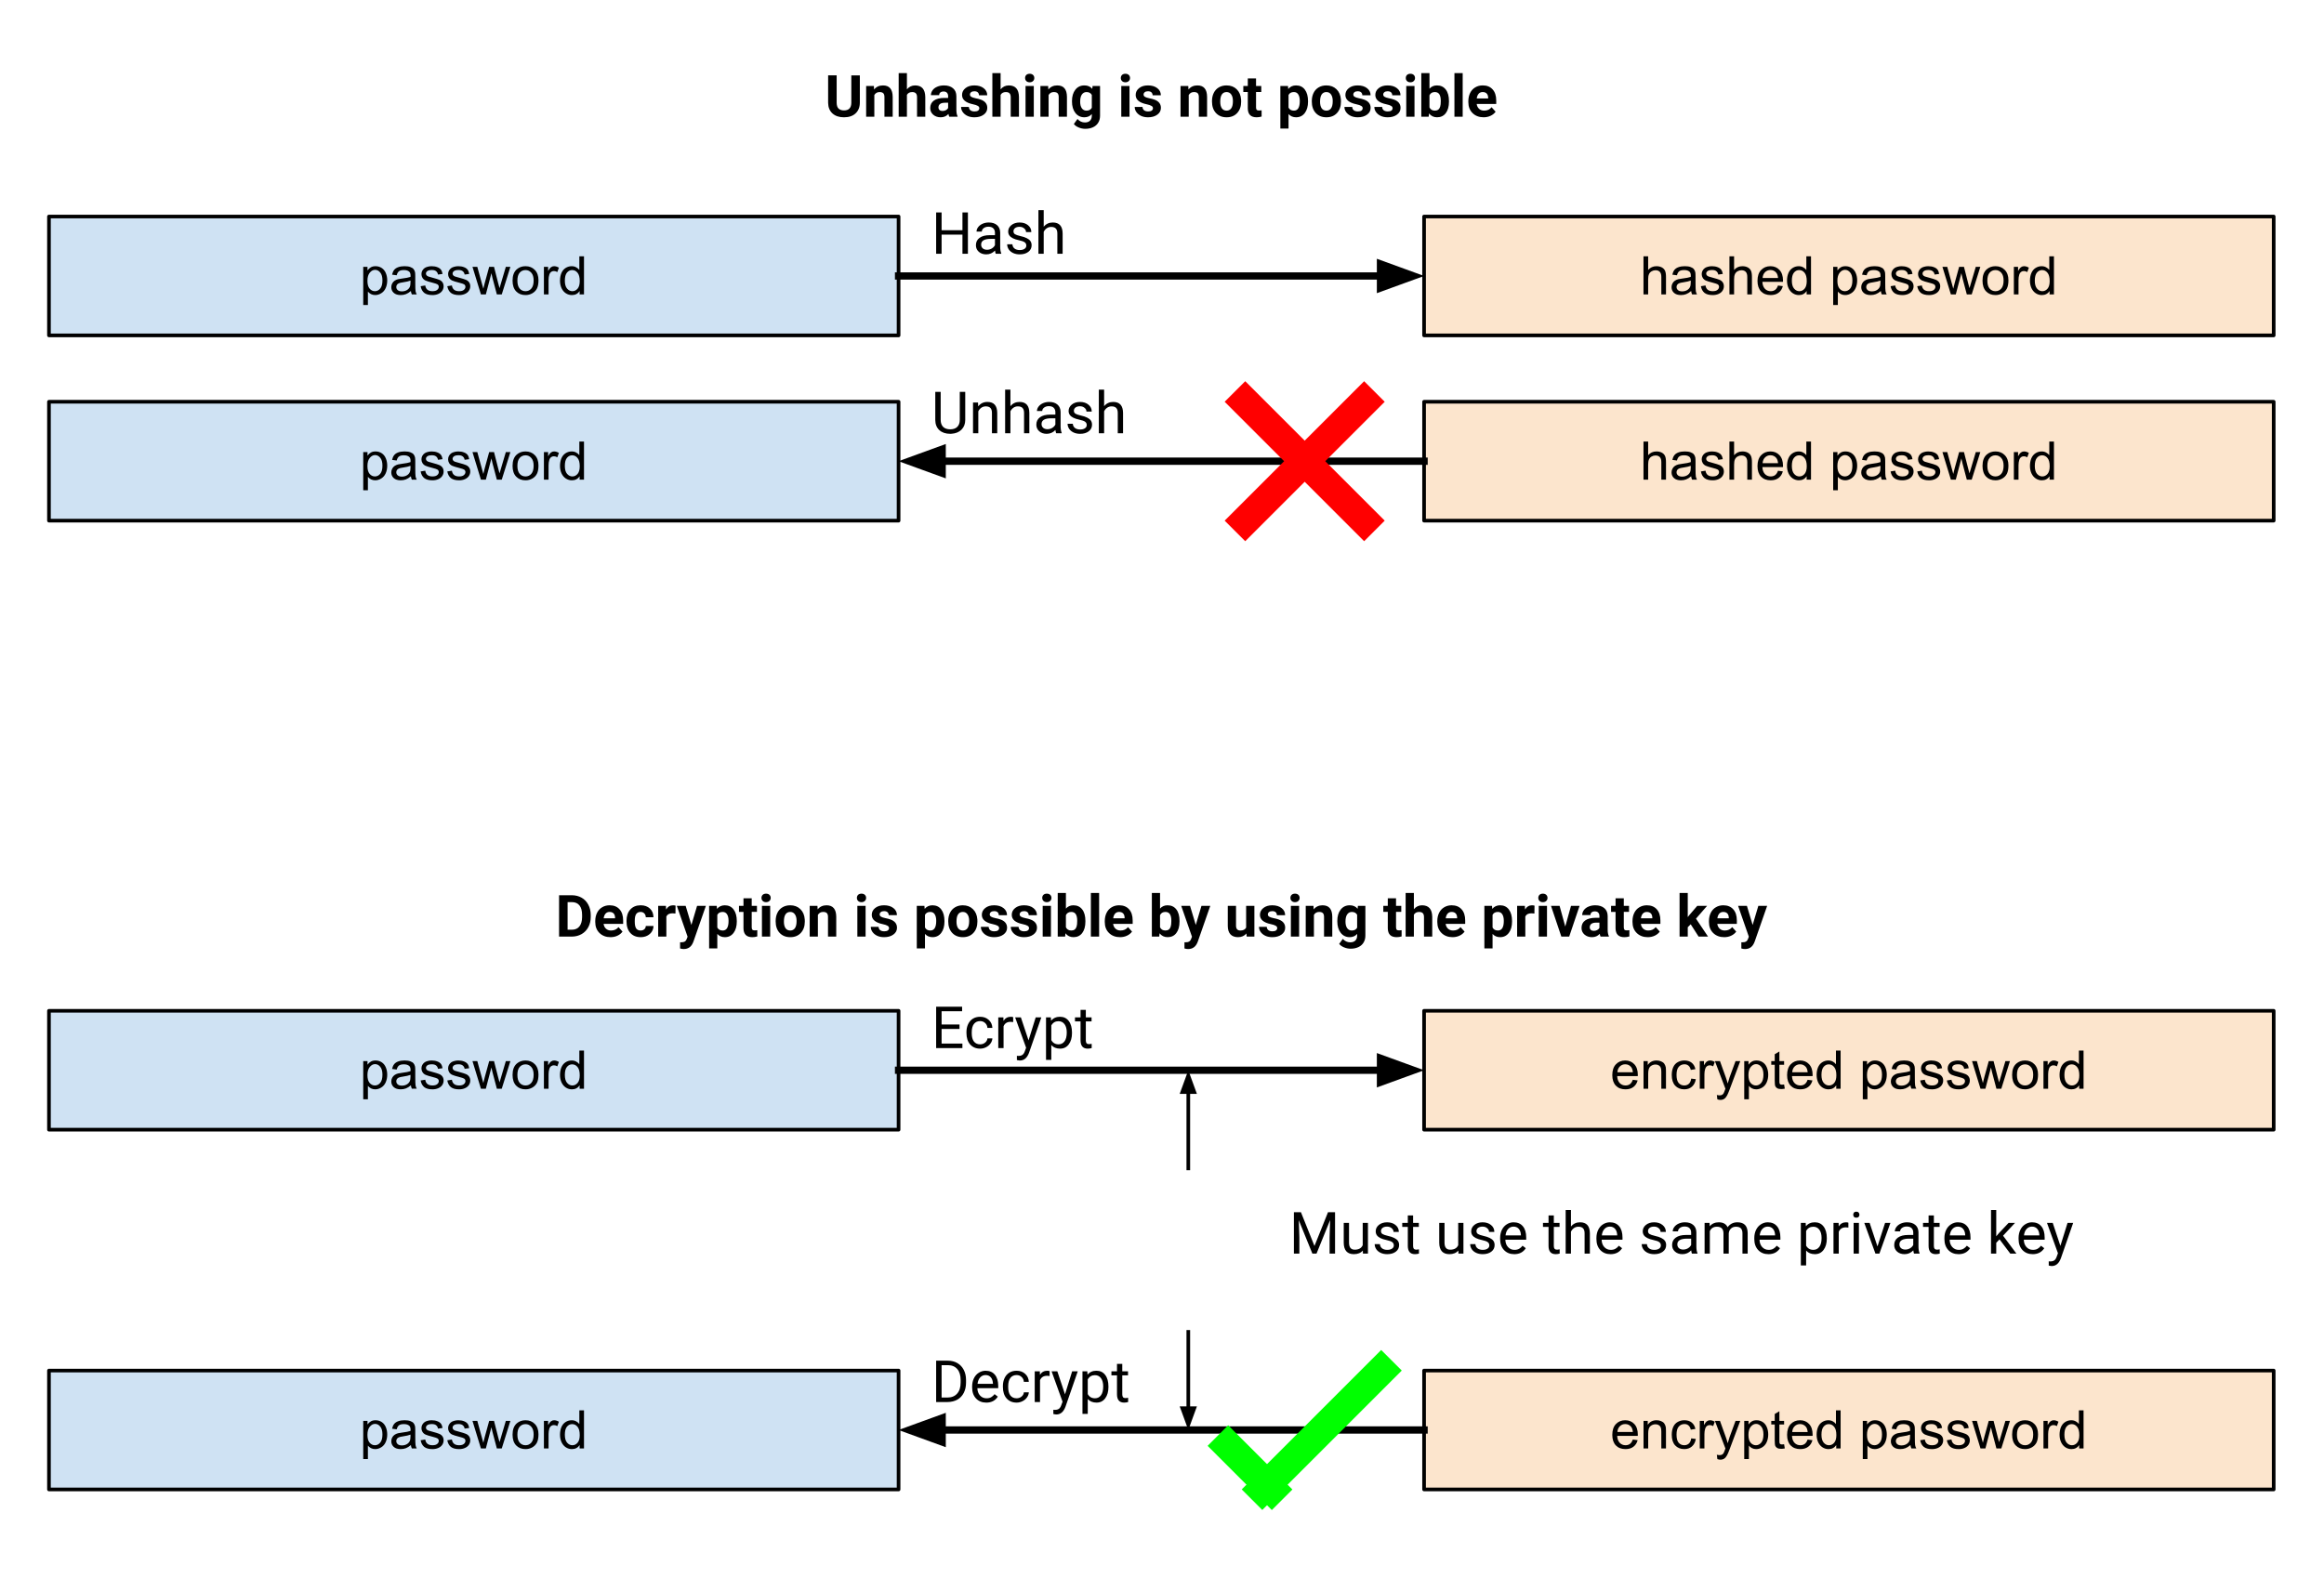 <svg version="1.1" viewBox="0.0 0.0 639.0 434.0" fill="none" stroke="none" stroke-linecap="square" stroke-miterlimit="10" xmlns:xlink="http://www.w3.org/1999/xlink" xmlns="http://www.w3.org/2000/svg"><clipPath id="p.0"><path d="m0 0l639.0 0l0 434.0l-639.0 0l0 -434.0z" clip-rule="nonzero"/></clipPath><g clip-path="url(#p.0)"><path fill="#000000" fill-opacity="0.0" d="m0 0l639.0 0l0 434.0l-639.0 0z" fill-rule="evenodd"/><path fill="#000000" fill-opacity="0.0" d="m247.071 361.253l144.504 0l0 38.772l-144.504 0z" fill-rule="evenodd"/><path fill="#000000" d="m257.399 385.613l0 -11.375l3.203 0q1.484 0 2.625 0.656q1.141 0.656 1.766 1.875q0.625 1.203 0.625 2.766l0 0.734q0 1.609 -0.625 2.828q-0.609 1.203 -1.766 1.859q-1.156 0.641 -2.688 0.656l-3.141 0zm1.5 -10.141l0 8.906l1.578 0q1.734 0 2.688 -1.078q0.969 -1.078 0.969 -3.062l0 -0.672q0 -1.938 -0.906 -3.0q-0.906 -1.078 -2.578 -1.094l-1.75 0zm12.273 10.297q-1.719 0 -2.797 -1.125q-1.078 -1.141 -1.078 -3.031l0 -0.266q0 -1.25 0.469 -2.234q0.484 -1.0 1.344 -1.547q0.875 -0.562 1.875 -0.562q1.656 0 2.562 1.094q0.922 1.078 0.922 3.094l0 0.609l-5.734 0q0.031 1.25 0.734 2.016q0.703 0.766 1.781 0.766q0.766 0 1.297 -0.312q0.531 -0.312 0.922 -0.828l0.891 0.688q-1.062 1.641 -3.188 1.641zm-0.188 -7.578q-0.875 0 -1.469 0.641q-0.594 0.625 -0.734 1.781l4.234 0l0 -0.109q-0.062 -1.109 -0.594 -1.703q-0.531 -0.609 -1.438 -0.609zm8.539 6.391q0.781 0 1.359 -0.469q0.578 -0.469 0.641 -1.172l1.359 0q-0.031 0.734 -0.5 1.391q-0.453 0.656 -1.234 1.047q-0.766 0.391 -1.625 0.391q-1.719 0 -2.75 -1.156q-1.016 -1.156 -1.016 -3.156l0 -0.234q0 -1.234 0.453 -2.188q0.453 -0.969 1.297 -1.5q0.859 -0.531 2.016 -0.531q1.422 0 2.359 0.859q0.938 0.844 1.0 2.203l-1.359 0q-0.062 -0.828 -0.625 -1.344q-0.562 -0.531 -1.375 -0.531q-1.109 0 -1.719 0.797q-0.594 0.781 -0.594 2.281l0 0.281q0 1.453 0.594 2.25q0.609 0.781 1.719 0.781zm9.078 -6.125q-0.328 -0.062 -0.719 -0.062q-1.422 0 -1.922 1.219l0 6.0l-1.453 0l0 -8.453l1.406 0l0.031 0.969q0.703 -1.125 2.016 -1.125q0.422 0 0.641 0.109l0 1.344zm4.227 5.031l1.969 -6.328l1.547 0l-3.391 9.766q-0.797 2.109 -2.516 2.109l-0.266 -0.031l-0.547 -0.094l0 -1.172l0.391 0.031q0.734 0 1.141 -0.297q0.422 -0.297 0.688 -1.094l0.312 -0.859l-3.016 -8.359l1.578 0l2.109 6.328zm11.945 -2.016q0 1.938 -0.891 3.125q-0.875 1.172 -2.375 1.172q-1.547 0 -2.422 -0.984l0 4.078l-1.453 0l0 -11.703l1.328 0l0.062 0.938q0.891 -1.094 2.453 -1.094q1.531 0 2.406 1.156q0.891 1.141 0.891 3.188l0 0.125zm-1.438 -0.156q0 -1.438 -0.609 -2.266q-0.609 -0.828 -1.672 -0.828q-1.312 0 -1.969 1.172l0 4.031q0.641 1.156 1.984 1.156q1.031 0 1.641 -0.812q0.625 -0.828 0.625 -2.453zm5.242 -6.203l0 2.047l1.578 0l0 1.109l-1.578 0l0 5.25q0 0.5 0.203 0.766q0.219 0.25 0.719 0.25q0.25 0 0.688 -0.094l0 1.172q-0.562 0.156 -1.109 0.156q-0.969 0 -1.469 -0.578q-0.484 -0.594 -0.484 -1.672l0 -5.25l-1.531 0l0 -1.109l1.531 0l0 -2.047l1.453 0z" fill-rule="nonzero"/><path fill="#000000" fill-opacity="0.0" d="m247.071 263.9l144.504 0l0 38.772l-144.504 0z" fill-rule="evenodd"/><path fill="#000000" d="m263.821 282.995l-4.922 0l0 4.031l5.719 0l0 1.234l-7.219 0l0 -11.375l7.141 0l0 1.234l-5.641 0l0 3.656l4.922 0l0 1.219zm5.68 4.234q0.781 0 1.359 -0.469q0.578 -0.469 0.641 -1.172l1.359 0q-0.031 0.734 -0.5 1.391q-0.453 0.656 -1.234 1.047q-0.766 0.391 -1.625 0.391q-1.719 0 -2.75 -1.156q-1.016 -1.156 -1.016 -3.156l0 -0.234q0 -1.234 0.453 -2.188q0.453 -0.969 1.297 -1.5q0.859 -0.531 2.016 -0.531q1.422 0 2.359 0.859q0.938 0.844 1.0 2.203l-1.359 0q-0.062 -0.828 -0.625 -1.344q-0.562 -0.531 -1.375 -0.531q-1.109 0 -1.719 0.797q-0.594 0.781 -0.594 2.281l0 0.281q0 1.453 0.594 2.25q0.609 0.781 1.719 0.781zm9.078 -6.125q-0.328 -0.062 -0.719 -0.062q-1.422 0 -1.922 1.219l0 6.0l-1.453 0l0 -8.453l1.406 0l0.031 0.969q0.703 -1.125 2.016 -1.125q0.422 0 0.641 0.109l0 1.344zm4.227 5.031l1.969 -6.328l1.547 0l-3.391 9.766q-0.797 2.109 -2.516 2.109l-0.266 -0.031l-0.547 -0.094l0 -1.172l0.391 0.031q0.734 0 1.141 -0.297q0.422 -0.297 0.688 -1.094l0.312 -0.859l-3.016 -8.359l1.578 0l2.109 6.328zm11.945 -2.016q0 1.938 -0.891 3.125q-0.875 1.172 -2.375 1.172q-1.547 0 -2.422 -0.984l0 4.078l-1.453 0l0 -11.703l1.328 0l0.062 0.938q0.891 -1.094 2.453 -1.094q1.531 0 2.406 1.156q0.891 1.141 0.891 3.188l0 0.125zm-1.438 -0.156q0 -1.438 -0.609 -2.266q-0.609 -0.828 -1.672 -0.828q-1.312 0 -1.969 1.172l0 4.031q0.641 1.156 1.984 1.156q1.031 0 1.641 -0.812q0.625 -0.828 0.625 -2.453zm5.242 -6.203l0 2.047l1.578 0l0 1.109l-1.578 0l0 5.25q0 0.5 0.203 0.766q0.219 0.25 0.719 0.25q0.25 0 0.688 -0.094l0 1.172q-0.562 0.156 -1.109 0.156q-0.969 0 -1.469 -0.578q-0.484 -0.594 -0.484 -1.672l0 -5.25l-1.531 0l0 -1.109l1.531 0l0 -2.047l1.453 0z" fill-rule="nonzero"/><path fill="#000000" fill-opacity="0.0" d="m247.071 94.795l91.591 0l0 38.772l-91.591 0z" fill-rule="evenodd"/><path fill="#000000" d="m265.399 107.78l0 7.734q0 1.609 -1.016 2.641q-1.0 1.016 -2.719 1.141l-0.391 0.016q-1.875 0 -2.984 -1.0q-1.109 -1.016 -1.125 -2.781l0 -7.75l1.484 0l0 7.703q0 1.234 0.672 1.922q0.688 0.672 1.953 0.672q1.266 0 1.938 -0.672q0.688 -0.688 0.688 -1.922l0 -7.703l1.5 0zm3.516 2.922l0.047 1.062q0.969 -1.219 2.531 -1.219q2.672 0 2.703 3.016l0 5.594l-1.453 0l0 -5.594q0 -0.922 -0.422 -1.359q-0.406 -0.438 -1.266 -0.438q-0.703 0 -1.234 0.375q-0.531 0.375 -0.828 0.984l0 6.031l-1.453 0l0 -8.453l1.375 0zm8.906 1.016q0.953 -1.172 2.5 -1.172q2.672 0 2.703 3.016l0 5.594l-1.453 0l0 -5.594q0 -0.922 -0.422 -1.359q-0.406 -0.438 -1.266 -0.438q-0.703 0 -1.234 0.375q-0.531 0.375 -0.828 0.984l0 6.031l-1.453 0l0 -12.0l1.453 0l0 4.562zm12.578 7.438q-0.125 -0.25 -0.203 -0.891q-1.0 1.047 -2.406 1.047q-1.25 0 -2.047 -0.703q-0.797 -0.719 -0.797 -1.797q0 -1.328 1.0 -2.047q1.0 -0.734 2.828 -0.734l1.406 0l0 -0.672q0 -0.75 -0.453 -1.203q-0.453 -0.453 -1.344 -0.453q-0.766 0 -1.297 0.391q-0.516 0.391 -0.516 0.953l-1.453 0q0 -0.641 0.438 -1.219q0.453 -0.594 1.219 -0.938q0.781 -0.344 1.703 -0.344q1.453 0 2.281 0.734q0.828 0.719 0.859 2.0l0 3.891q0 1.172 0.297 1.859l0 0.125l-1.516 0zm-2.391 -1.109q0.672 0 1.281 -0.344q0.609 -0.359 0.891 -0.922l0 -1.734l-1.141 0q-2.656 0 -2.656 1.562q0 0.672 0.453 1.062q0.453 0.375 1.172 0.375zm10.797 -1.141q0 -0.578 -0.438 -0.906q-0.438 -0.328 -1.547 -0.562q-1.094 -0.234 -1.734 -0.562q-0.641 -0.328 -0.953 -0.781q-0.312 -0.453 -0.312 -1.078q0 -1.031 0.875 -1.75q0.891 -0.719 2.25 -0.719q1.438 0 2.328 0.75q0.906 0.734 0.906 1.891l-1.453 0q0 -0.594 -0.516 -1.016q-0.5 -0.438 -1.266 -0.438q-0.781 0 -1.234 0.344q-0.438 0.344 -0.438 0.891q0 0.531 0.406 0.797q0.422 0.266 1.5 0.516q1.078 0.234 1.75 0.578q0.672 0.328 1.0 0.797q0.328 0.469 0.328 1.156q0 1.125 -0.906 1.812q-0.906 0.688 -2.359 0.688q-1.016 0 -1.797 -0.359q-0.781 -0.359 -1.219 -1.0q-0.438 -0.656 -0.438 -1.406l1.438 0q0.047 0.734 0.578 1.156q0.547 0.422 1.438 0.422q0.828 0 1.312 -0.328q0.5 -0.328 0.5 -0.891zm4.781 -5.188q0.953 -1.172 2.5 -1.172q2.672 0 2.703 3.016l0 5.594l-1.453 0l0 -5.594q0 -0.922 -0.422 -1.359q-0.406 -0.438 -1.266 -0.438q-0.703 0 -1.234 0.375q-0.531 0.375 -0.828 0.984l0 6.031l-1.453 0l0 -12.0l1.453 0l0 4.562z" fill-rule="nonzero"/><path fill="#000000" fill-opacity="0.0" d="m247.071 45.444l144.504 0l0 38.772l-144.504 0z" fill-rule="evenodd"/><path fill="#000000" d="m266.133 69.804l-1.5 0l0 -5.266l-5.734 0l0 5.266l-1.5 0l0 -11.375l1.5 0l0 4.891l5.734 0l0 -4.891l1.5 0l0 11.375zm7.656 0q-0.125 -0.25 -0.203 -0.891q-1.0 1.047 -2.406 1.047q-1.25 0 -2.047 -0.703q-0.797 -0.719 -0.797 -1.797q0 -1.328 1.0 -2.047q1.0 -0.734 2.828 -0.734l1.406 0l0 -0.672q0 -0.75 -0.453 -1.203q-0.453 -0.453 -1.344 -0.453q-0.766 0 -1.297 0.391q-0.516 0.391 -0.516 0.953l-1.453 0q0 -0.641 0.438 -1.219q0.453 -0.594 1.219 -0.938q0.781 -0.344 1.703 -0.344q1.453 0 2.281 0.734q0.828 0.719 0.859 2.0l0 3.891q0 1.172 0.297 1.859l0 0.125l-1.516 0zm-2.391 -1.109q0.672 0 1.281 -0.344q0.609 -0.359 0.891 -0.922l0 -1.734l-1.141 0q-2.656 0 -2.656 1.562q0 0.672 0.453 1.062q0.453 0.375 1.172 0.375zm10.797 -1.141q0 -0.578 -0.438 -0.906q-0.438 -0.328 -1.547 -0.562q-1.094 -0.234 -1.734 -0.562q-0.641 -0.328 -0.953 -0.781q-0.312 -0.453 -0.312 -1.078q0 -1.031 0.875 -1.75q0.891 -0.719 2.25 -0.719q1.438 0 2.328 0.75q0.906 0.734 0.906 1.891l-1.453 0q0 -0.594 -0.516 -1.016q-0.5 -0.438 -1.266 -0.438q-0.781 0 -1.234 0.344q-0.438 0.344 -0.438 0.891q0 0.531 0.406 0.797q0.422 0.266 1.5 0.516q1.078 0.234 1.75 0.578q0.672 0.328 1.0 0.797q0.328 0.469 0.328 1.156q0 1.125 -0.906 1.812q-0.906 0.688 -2.359 0.688q-1.016 0 -1.797 -0.359q-0.781 -0.359 -1.219 -1.0q-0.438 -0.656 -0.438 -1.406l1.438 0q0.047 0.734 0.578 1.156q0.547 0.422 1.438 0.422q0.828 0 1.312 -0.328q0.5 -0.328 0.5 -0.891zm4.781 -5.188q0.953 -1.172 2.5 -1.172q2.672 0 2.703 3.016l0 5.594l-1.453 0l0 -5.594q0 -0.922 -0.422 -1.359q-0.406 -0.438 -1.266 -0.438q-0.703 0 -1.234 0.375q-0.531 0.375 -0.828 0.984l0 6.031l-1.453 0l0 -12l1.453 0l0 4.562z" fill-rule="nonzero"/><path fill="#cfe2f3" d="m13.465 59.554l233.606 0l0 32.693l-233.606 0z" fill-rule="evenodd"/><path stroke="#000000" stroke-width="1.0" stroke-linejoin="round" stroke-linecap="butt" d="m13.465 59.554l233.606 0l0 32.693l-233.606 0z" fill-rule="evenodd"/><path fill="#000000" d="m99.874 83.887l0 -10.5l1.172 0l0 0.984q0.422 -0.578 0.938 -0.859q0.516 -0.297 1.266 -0.297q0.969 0 1.719 0.5q0.75 0.5 1.125 1.422q0.375 0.906 0.375 1.984q0 1.172 -0.422 2.109q-0.406 0.922 -1.219 1.422q-0.797 0.5 -1.672 0.5q-0.641 0 -1.156 -0.266q-0.516 -0.281 -0.844 -0.688l0 3.688l-1.281 0zm1.156 -6.656q0 1.453 0.594 2.156q0.609 0.703 1.453 0.703q0.859 0 1.469 -0.719q0.609 -0.734 0.609 -2.25q0 -1.453 -0.609 -2.172q-0.594 -0.734 -1.422 -0.734q-0.812 0 -1.453 0.781q-0.641 0.766 -0.641 2.234zm11.948 2.812q-0.719 0.609 -1.375 0.859q-0.656 0.25 -1.422 0.25q-1.25 0 -1.922 -0.609q-0.672 -0.609 -0.672 -1.562q0 -0.562 0.25 -1.016q0.25 -0.469 0.656 -0.75q0.422 -0.281 0.938 -0.422q0.375 -0.094 1.141 -0.188q1.562 -0.188 2.297 -0.453q0.016 -0.266 0.016 -0.328q0 -0.797 -0.375 -1.109q-0.484 -0.438 -1.453 -0.438q-0.922 0 -1.359 0.328q-0.422 0.312 -0.625 1.109l-1.266 -0.172q0.172 -0.797 0.562 -1.297q0.391 -0.5 1.141 -0.766q0.75 -0.266 1.719 -0.266q0.984 0 1.594 0.234q0.609 0.219 0.891 0.562q0.281 0.344 0.406 0.875q0.062 0.328 0.062 1.188l0 1.719q0 1.797 0.078 2.281q0.078 0.469 0.328 0.906l-1.344 0q-0.203 -0.406 -0.266 -0.938zm-0.109 -2.875q-0.703 0.281 -2.094 0.484q-0.797 0.109 -1.125 0.266q-0.328 0.141 -0.516 0.422q-0.172 0.266 -0.172 0.594q0 0.516 0.391 0.859q0.391 0.344 1.141 0.344q0.734 0 1.312 -0.312q0.594 -0.328 0.859 -0.891q0.203 -0.438 0.203 -1.297l0 -0.469zm2.792 1.547l1.266 -0.203q0.109 0.766 0.594 1.172q0.5 0.406 1.375 0.406q0.891 0 1.312 -0.359q0.438 -0.359 0.438 -0.844q0 -0.438 -0.375 -0.688q-0.266 -0.172 -1.312 -0.438q-1.422 -0.359 -1.969 -0.609q-0.547 -0.266 -0.828 -0.734q-0.281 -0.469 -0.281 -1.016q0 -0.516 0.219 -0.938q0.234 -0.438 0.641 -0.734q0.297 -0.219 0.812 -0.359q0.531 -0.156 1.125 -0.156q0.891 0 1.562 0.266q0.672 0.25 1.0 0.688q0.328 0.438 0.438 1.172l-1.25 0.172q-0.094 -0.578 -0.5 -0.906q-0.406 -0.344 -1.156 -0.344q-0.891 0 -1.281 0.297q-0.375 0.297 -0.375 0.688q0 0.25 0.156 0.453q0.156 0.203 0.5 0.344q0.188 0.078 1.141 0.328q1.359 0.359 1.891 0.594q0.547 0.234 0.859 0.688q0.312 0.438 0.312 1.094q0 0.641 -0.375 1.219q-0.375 0.562 -1.094 0.875q-0.703 0.312 -1.594 0.312q-1.484 0 -2.266 -0.609q-0.766 -0.625 -0.984 -1.828zm7.328 0l1.266 -0.203q0.109 0.766 0.594 1.172q0.5 0.406 1.375 0.406q0.891 0 1.312 -0.359q0.438 -0.359 0.438 -0.844q0 -0.438 -0.375 -0.688q-0.266 -0.172 -1.312 -0.438q-1.422 -0.359 -1.969 -0.609q-0.547 -0.266 -0.828 -0.734q-0.281 -0.469 -0.281 -1.016q0 -0.516 0.219 -0.938q0.234 -0.438 0.641 -0.734q0.297 -0.219 0.812 -0.359q0.531 -0.156 1.125 -0.156q0.891 0 1.562 0.266q0.672 0.25 1 0.688q0.328 0.438 0.438 1.172l-1.25 0.172q-0.094 -0.578 -0.5 -0.906q-0.406 -0.344 -1.156 -0.344q-0.891 0 -1.281 0.297q-0.375 0.297 -0.375 0.688q0 0.25 0.156 0.453q0.156 0.203 0.5 0.344q0.188 0.078 1.141 0.328q1.359 0.359 1.891 0.594q0.547 0.234 0.859 0.688q0.312 0.438 0.312 1.094q0 0.641 -0.375 1.219q-0.375 0.562 -1.094 0.875q-0.703 0.312 -1.594 0.312q-1.484 0 -2.266 -0.609q-0.766 -0.625 -0.984 -1.828zm9.25 2.266l-2.328 -7.594l1.328 0l1.203 4.375l0.453 1.641q0.031 -0.125 0.391 -1.578l1.219 -4.438l1.328 0l1.125 4.406l0.391 1.453l0.438 -1.469l1.297 -4.391l1.25 0l-2.375 7.594l-1.344 0l-1.203 -4.547l-0.297 -1.297l-1.531 5.844l-1.344 0zm8.694 -3.797q0 -2.109 1.172 -3.125q0.984 -0.844 2.391 -0.844q1.578 0 2.562 1.031q1.0 1.016 1.0 2.828q0 1.469 -0.438 2.312q-0.438 0.828 -1.281 1.297q-0.844 0.469 -1.844 0.469q-1.594 0 -2.578 -1.016q-0.984 -1.031 -0.984 -2.953zm1.328 0q0 1.453 0.625 2.188q0.641 0.719 1.609 0.719q0.969 0 1.594 -0.719q0.641 -0.734 0.641 -2.234q0 -1.406 -0.641 -2.125q-0.641 -0.734 -1.594 -0.734q-0.969 0 -1.609 0.719q-0.625 0.719 -0.625 2.188zm7.292 3.797l0 -7.594l1.156 0l0 1.141q0.453 -0.797 0.828 -1.047q0.375 -0.266 0.812 -0.266q0.656 0 1.328 0.406l-0.438 1.203q-0.469 -0.281 -0.953 -0.281q-0.422 0 -0.766 0.25q-0.328 0.25 -0.469 0.703q-0.219 0.688 -0.219 1.5l0 3.984l-1.281 0zm9.818 0l0 -0.953q-0.719 1.125 -2.125 1.125q-0.906 0 -1.672 -0.5q-0.75 -0.5 -1.172 -1.391q-0.422 -0.906 -0.422 -2.078q0 -1.141 0.375 -2.062q0.391 -0.922 1.141 -1.406q0.766 -0.5 1.703 -0.5q0.688 0 1.219 0.297q0.531 0.281 0.875 0.734l0 -3.75l1.281 0l0 10.484l-1.203 0zm-4.062 -3.797q0 1.469 0.609 2.188q0.625 0.719 1.453 0.719q0.844 0 1.438 -0.688q0.594 -0.688 0.594 -2.109q0 -1.562 -0.609 -2.281q-0.594 -0.734 -1.484 -0.734q-0.844 0 -1.422 0.703q-0.578 0.703 -0.578 2.203z" fill-rule="nonzero"/><path fill="#fce5cd" d="m391.559 59.554l233.606 0l0 32.693l-233.606 0z" fill-rule="evenodd"/><path stroke="#000000" stroke-width="1.0" stroke-linejoin="round" stroke-linecap="butt" d="m391.559 59.554l233.606 0l0 32.693l-233.606 0z" fill-rule="evenodd"/><path fill="#000000" d="m451.89 80.98l0 -10.484l1.281 0l0 3.75q0.906 -1.031 2.281 -1.031q0.844 0 1.469 0.328q0.625 0.328 0.891 0.922q0.266 0.578 0.266 1.703l0 4.812l-1.281 0l0 -4.812q0 -0.969 -0.422 -1.406q-0.422 -0.438 -1.188 -0.438q-0.578 0 -1.078 0.297q-0.5 0.297 -0.719 0.812q-0.219 0.5 -0.219 1.391l0 4.156l-1.281 0zm13.104 -0.938q-0.719 0.609 -1.375 0.859q-0.656 0.25 -1.422 0.25q-1.25 0 -1.922 -0.609q-0.672 -0.609 -0.672 -1.562q0 -0.562 0.25 -1.016q0.25 -0.469 0.656 -0.75q0.422 -0.281 0.938 -0.422q0.375 -0.094 1.141 -0.188q1.562 -0.188 2.297 -0.453q0.016 -0.266 0.016 -0.328q0 -0.797 -0.375 -1.109q-0.484 -0.438 -1.453 -0.438q-0.922 0 -1.359 0.328q-0.422 0.312 -0.625 1.109l-1.266 -0.172q0.172 -0.797 0.562 -1.297q0.391 -0.5 1.141 -0.766q0.75 -0.266 1.719 -0.266q0.984 0 1.594 0.234q0.609 0.219 0.891 0.562q0.281 0.344 0.406 0.875q0.062 0.328 0.062 1.188l0 1.719q0 1.797 0.078 2.281q0.078 0.469 0.328 0.906l-1.344 0q-0.203 -0.406 -0.266 -0.938zm-0.109 -2.875q-0.703 0.281 -2.094 0.484q-0.797 0.109 -1.125 0.266q-0.328 0.141 -0.516 0.422q-0.172 0.266 -0.172 0.594q0 0.516 0.391 0.859q0.391 0.344 1.141 0.344q0.734 0 1.312 -0.312q0.594 -0.328 0.859 -0.891q0.203 -0.438 0.203 -1.297l0 -0.469zm2.792 1.547l1.266 -0.203q0.109 0.766 0.594 1.172q0.5 0.406 1.375 0.406q0.891 0 1.312 -0.359q0.438 -0.359 0.438 -0.844q0 -0.438 -0.375 -0.688q-0.266 -0.172 -1.312 -0.438q-1.422 -0.359 -1.969 -0.609q-0.547 -0.266 -0.828 -0.734q-0.281 -0.469 -0.281 -1.016q0 -0.516 0.219 -0.938q0.234 -0.438 0.641 -0.734q0.297 -0.219 0.812 -0.359q0.531 -0.156 1.125 -0.156q0.891 0 1.562 0.266q0.672 0.25 1.0 0.688q0.328 0.438 0.438 1.172l-1.25 0.172q-0.094 -0.578 -0.5 -0.906q-0.406 -0.344 -1.156 -0.344q-0.891 0 -1.281 0.297q-0.375 0.297 -0.375 0.688q0 0.25 0.156 0.453q0.156 0.203 0.5 0.344q0.188 0.078 1.141 0.328q1.359 0.359 1.891 0.594q0.547 0.234 0.859 0.688q0.312 0.438 0.312 1.094q0 0.641 -0.375 1.219q-0.375 0.562 -1.094 0.875q-0.703 0.312 -1.594 0.312q-1.484 0 -2.266 -0.609q-0.766 -0.625 -0.984 -1.828zm7.844 2.266l0 -10.484l1.281 0l0 3.75q0.906 -1.031 2.281 -1.031q0.844 0 1.469 0.328q0.625 0.328 0.891 0.922q0.266 0.578 0.266 1.703l0 4.812l-1.281 0l0 -4.812q0 -0.969 -0.422 -1.406q-0.422 -0.438 -1.188 -0.438q-0.578 0 -1.078 0.297q-0.5 0.297 -0.719 0.812q-0.219 0.5 -0.219 1.391l0 4.156l-1.281 0zm13.354 -2.453l1.328 0.172q-0.312 1.172 -1.172 1.812q-0.844 0.641 -2.172 0.641q-1.672 0 -2.656 -1.016q-0.969 -1.031 -0.969 -2.891q0 -1.922 0.984 -2.969q1.0 -1.062 2.578 -1.062q1.516 0 2.484 1.031q0.969 1.031 0.969 2.922q0 0.109 -0.016 0.344l-5.656 0q0.062 1.25 0.703 1.922q0.641 0.656 1.594 0.656q0.703 0 1.203 -0.359q0.5 -0.375 0.797 -1.203zm-4.234 -2.078l4.25 0q-0.094 -0.953 -0.484 -1.438q-0.625 -0.75 -1.609 -0.75q-0.875 0 -1.484 0.594q-0.609 0.594 -0.672 1.594zm12.104 4.531l0 -0.953q-0.719 1.125 -2.125 1.125q-0.906 0 -1.672 -0.5q-0.75 -0.5 -1.172 -1.391q-0.422 -0.906 -0.422 -2.078q0 -1.141 0.375 -2.062q0.391 -0.922 1.141 -1.406q0.766 -0.5 1.703 -0.5q0.688 0 1.219 0.297q0.531 0.281 0.875 0.734l0 -3.75l1.281 0l0 10.484l-1.203 0zm-4.062 -3.797q0 1.469 0.609 2.188q0.625 0.719 1.453 0.719q0.844 0 1.438 -0.688q0.594 -0.688 0.594 -2.109q0 -1.562 -0.609 -2.281q-0.594 -0.734 -1.484 -0.734q-0.844 0 -1.422 0.703q-0.578 0.703 -0.578 2.203zm11.364 6.703l0 -10.5l1.172 0l0 0.984q0.422 -0.578 0.938 -0.859q0.516 -0.297 1.266 -0.297q0.969 0 1.719 0.5q0.75 0.5 1.125 1.422q0.375 0.906 0.375 1.984q0 1.172 -0.422 2.109q-0.406 0.922 -1.219 1.422q-0.797 0.5 -1.672 0.5q-0.641 0 -1.156 -0.266q-0.516 -0.281 -0.844 -0.688l0 3.688l-1.281 0zm1.156 -6.656q0 1.453 0.594 2.156q0.609 0.703 1.453 0.703q0.859 0 1.469 -0.719q0.609 -0.734 0.609 -2.25q0 -1.453 -0.609 -2.172q-0.594 -0.734 -1.422 -0.734q-0.812 0 -1.453 0.781q-0.641 0.766 -0.641 2.234zm11.948 2.812q-0.719 0.609 -1.375 0.859q-0.656 0.25 -1.422 0.25q-1.25 0 -1.922 -0.609q-0.672 -0.609 -0.672 -1.562q0 -0.562 0.25 -1.016q0.25 -0.469 0.656 -0.75q0.422 -0.281 0.938 -0.422q0.375 -0.094 1.141 -0.188q1.562 -0.188 2.297 -0.453q0.016 -0.266 0.016 -0.328q0 -0.797 -0.375 -1.109q-0.484 -0.438 -1.453 -0.438q-0.922 0 -1.359 0.328q-0.422 0.312 -0.625 1.109l-1.266 -0.172q0.172 -0.797 0.562 -1.297q0.391 -0.5 1.141 -0.766q0.75 -0.266 1.719 -0.266q0.984 0 1.594 0.234q0.609 0.219 0.891 0.562q0.281 0.344 0.406 0.875q0.062 0.328 0.062 1.188l0 1.719q0 1.797 0.078 2.281q0.078 0.469 0.328 0.906l-1.344 0q-0.203 -0.406 -0.266 -0.938zm-0.109 -2.875q-0.703 0.281 -2.094 0.484q-0.797 0.109 -1.125 0.266q-0.328 0.141 -0.516 0.422q-0.172 0.266 -0.172 0.594q0 0.516 0.391 0.859q0.391 0.344 1.141 0.344q0.734 0 1.312 -0.312q0.594 -0.328 0.859 -0.891q0.203 -0.438 0.203 -1.297l0 -0.469zm2.792 1.547l1.266 -0.203q0.109 0.766 0.594 1.172q0.5 0.406 1.375 0.406q0.891 0 1.312 -0.359q0.438 -0.359 0.438 -0.844q0 -0.438 -0.375 -0.688q-0.266 -0.172 -1.312 -0.438q-1.422 -0.359 -1.969 -0.609q-0.547 -0.266 -0.828 -0.734q-0.281 -0.469 -0.281 -1.016q0 -0.516 0.219 -0.938q0.234 -0.438 0.641 -0.734q0.297 -0.219 0.812 -0.359q0.531 -0.156 1.125 -0.156q0.891 0 1.562 0.266q0.672 0.25 1.0 0.688q0.328 0.438 0.438 1.172l-1.25 0.172q-0.094 -0.578 -0.5 -0.906q-0.406 -0.344 -1.156 -0.344q-0.891 0 -1.281 0.297q-0.375 0.297 -0.375 0.688q0 0.25 0.156 0.453q0.156 0.203 0.5 0.344q0.188 0.078 1.141 0.328q1.359 0.359 1.891 0.594q0.547 0.234 0.859 0.688q0.312 0.438 0.312 1.094q0 0.641 -0.375 1.219q-0.375 0.562 -1.094 0.875q-0.703 0.312 -1.594 0.312q-1.484 0 -2.266 -0.609q-0.766 -0.625 -0.984 -1.828zm7.328 0l1.266 -0.203q0.109 0.766 0.594 1.172q0.5 0.406 1.375 0.406q0.891 0 1.312 -0.359q0.438 -0.359 0.438 -0.844q0 -0.438 -0.375 -0.688q-0.266 -0.172 -1.312 -0.438q-1.422 -0.359 -1.969 -0.609q-0.547 -0.266 -0.828 -0.734q-0.281 -0.469 -0.281 -1.016q0 -0.516 0.219 -0.938q0.234 -0.438 0.641 -0.734q0.297 -0.219 0.812 -0.359q0.531 -0.156 1.125 -0.156q0.891 0 1.562 0.266q0.672 0.25 1.0 0.688q0.328 0.438 0.438 1.172l-1.25 0.172q-0.094 -0.578 -0.5 -0.906q-0.406 -0.344 -1.156 -0.344q-0.891 0 -1.281 0.297q-0.375 0.297 -0.375 0.688q0 0.25 0.156 0.453q0.156 0.203 0.5 0.344q0.188 0.078 1.141 0.328q1.359 0.359 1.891 0.594q0.547 0.234 0.859 0.688q0.312 0.438 0.312 1.094q0 0.641 -0.375 1.219q-0.375 0.562 -1.094 0.875q-0.703 0.312 -1.594 0.312q-1.484 0 -2.266 -0.609q-0.766 -0.625 -0.984 -1.828zm9.25 2.266l-2.328 -7.594l1.328 0l1.203 4.375l0.453 1.641q0.031 -0.125 0.391 -1.578l1.219 -4.438l1.328 0l1.125 4.406l0.391 1.453l0.438 -1.469l1.297 -4.391l1.25 0l-2.375 7.594l-1.344 0l-1.203 -4.547l-0.297 -1.297l-1.531 5.844l-1.344 0zm8.694 -3.797q0 -2.109 1.172 -3.125q0.984 -0.844 2.391 -0.844q1.578 0 2.562 1.031q1.0 1.016 1.0 2.828q0 1.469 -0.438 2.312q-0.438 0.828 -1.281 1.297q-0.844 0.469 -1.844 0.469q-1.594 0 -2.578 -1.016q-0.984 -1.031 -0.984 -2.953zm1.328 0q0 1.453 0.625 2.188q0.641 0.719 1.609 0.719q0.969 0 1.594 -0.719q0.641 -0.734 0.641 -2.234q0 -1.406 -0.641 -2.125q-0.641 -0.734 -1.594 -0.734q-0.969 0 -1.609 0.719q-0.625 0.719 -0.625 2.188zm7.292 3.797l0 -7.594l1.156 0l0 1.141q0.453 -0.797 0.828 -1.047q0.375 -0.266 0.812 -0.266q0.656 0 1.328 0.406l-0.438 1.203q-0.469 -0.281 -0.953 -0.281q-0.422 0 -0.766 0.25q-0.328 0.25 -0.469 0.703q-0.219 0.688 -0.219 1.5l0 3.984l-1.281 0zm9.818 0l0 -0.953q-0.719 1.125 -2.125 1.125q-0.906 0 -1.672 -0.5q-0.75 -0.5 -1.172 -1.391q-0.422 -0.906 -0.422 -2.078q0 -1.141 0.375 -2.062q0.391 -0.922 1.141 -1.406q0.766 -0.5 1.703 -0.5q0.688 0 1.219 0.297q0.531 0.281 0.875 0.734l0 -3.75l1.281 0l0 10.484l-1.203 0zm-4.062 -3.797q0 1.469 0.609 2.188q0.625 0.719 1.453 0.719q0.844 0 1.438 -0.688q0.594 -0.688 0.594 -2.109q0 -1.562 -0.609 -2.281q-0.594 -0.734 -1.484 -0.734q-0.844 0 -1.422 0.703q-0.578 0.703 -0.578 2.203z" fill-rule="nonzero"/><path fill="#cfe2f3" d="m13.465 110.501l233.606 0l0 32.693l-233.606 0z" fill-rule="evenodd"/><path stroke="#000000" stroke-width="1.0" stroke-linejoin="round" stroke-linecap="butt" d="m13.465 110.501l233.606 0l0 32.693l-233.606 0z" fill-rule="evenodd"/><path fill="#000000" d="m99.874 134.834l0 -10.5l1.172 0l0 0.984q0.422 -0.578 0.938 -0.859q0.516 -0.297 1.266 -0.297q0.969 0 1.719 0.5q0.75 0.5 1.125 1.422q0.375 0.906 0.375 1.984q0 1.172 -0.422 2.109q-0.406 0.922 -1.219 1.422q-0.797 0.5 -1.672 0.5q-0.641 0 -1.156 -0.266q-0.516 -0.281 -0.844 -0.688l0 3.688l-1.281 0zm1.156 -6.656q0 1.453 0.594 2.156q0.609 0.703 1.453 0.703q0.859 0 1.469 -0.719q0.609 -0.734 0.609 -2.25q0 -1.453 -0.609 -2.172q-0.594 -0.734 -1.422 -0.734q-0.812 0 -1.453 0.781q-0.641 0.766 -0.641 2.234zm11.948 2.812q-0.719 0.609 -1.375 0.859q-0.656 0.25 -1.422 0.25q-1.25 0 -1.922 -0.609q-0.672 -0.609 -0.672 -1.562q0 -0.562 0.25 -1.016q0.25 -0.469 0.656 -0.75q0.422 -0.281 0.938 -0.422q0.375 -0.094 1.141 -0.188q1.562 -0.188 2.297 -0.453q0.016 -0.266 0.016 -0.328q0 -0.797 -0.375 -1.109q-0.484 -0.438 -1.453 -0.438q-0.922 0 -1.359 0.328q-0.422 0.312 -0.625 1.109l-1.266 -0.172q0.172 -0.797 0.562 -1.297q0.391 -0.5 1.141 -0.766q0.75 -0.266 1.719 -0.266q0.984 0 1.594 0.234q0.609 0.219 0.891 0.562q0.281 0.344 0.406 0.875q0.062 0.328 0.062 1.188l0 1.719q0 1.797 0.078 2.281q0.078 0.469 0.328 0.906l-1.344 0q-0.203 -0.406 -0.266 -0.938zm-0.109 -2.875q-0.703 0.281 -2.094 0.484q-0.797 0.109 -1.125 0.266q-0.328 0.141 -0.516 0.422q-0.172 0.266 -0.172 0.594q0 0.516 0.391 0.859q0.391 0.344 1.141 0.344q0.734 0 1.312 -0.312q0.594 -0.328 0.859 -0.891q0.203 -0.438 0.203 -1.297l0 -0.469zm2.792 1.547l1.266 -0.203q0.109 0.766 0.594 1.172q0.5 0.406 1.375 0.406q0.891 0 1.312 -0.359q0.438 -0.359 0.438 -0.844q0 -0.438 -0.375 -0.688q-0.266 -0.172 -1.312 -0.438q-1.422 -0.359 -1.969 -0.609q-0.547 -0.266 -0.828 -0.734q-0.281 -0.469 -0.281 -1.016q0 -0.516 0.219 -0.938q0.234 -0.438 0.641 -0.734q0.297 -0.219 0.812 -0.359q0.531 -0.156 1.125 -0.156q0.891 0 1.562 0.266q0.672 0.25 1.0 0.688q0.328 0.438 0.438 1.172l-1.25 0.172q-0.094 -0.578 -0.5 -0.906q-0.406 -0.344 -1.156 -0.344q-0.891 0 -1.281 0.297q-0.375 0.297 -0.375 0.688q0 0.25 0.156 0.453q0.156 0.203 0.5 0.344q0.188 0.078 1.141 0.328q1.359 0.359 1.891 0.594q0.547 0.234 0.859 0.687q0.312 0.438 0.312 1.094q0 0.641 -0.375 1.219q-0.375 0.562 -1.094 0.875q-0.703 0.312 -1.594 0.312q-1.484 0 -2.266 -0.609q-0.766 -0.625 -0.984 -1.828zm7.328 0l1.266 -0.203q0.109 0.766 0.594 1.172q0.5 0.406 1.375 0.406q0.891 0 1.312 -0.359q0.438 -0.359 0.438 -0.844q0 -0.438 -0.375 -0.688q-0.266 -0.172 -1.312 -0.438q-1.422 -0.359 -1.969 -0.609q-0.547 -0.266 -0.828 -0.734q-0.281 -0.469 -0.281 -1.016q0 -0.516 0.219 -0.938q0.234 -0.438 0.641 -0.734q0.297 -0.219 0.812 -0.359q0.531 -0.156 1.125 -0.156q0.891 0 1.562 0.266q0.672 0.25 1 0.688q0.328 0.438 0.438 1.172l-1.25 0.172q-0.094 -0.578 -0.5 -0.906q-0.406 -0.344 -1.156 -0.344q-0.891 0 -1.281 0.297q-0.375 0.297 -0.375 0.688q0 0.25 0.156 0.453q0.156 0.203 0.5 0.344q0.188 0.078 1.141 0.328q1.359 0.359 1.891 0.594q0.547 0.234 0.859 0.687q0.312 0.438 0.312 1.094q0 0.641 -0.375 1.219q-0.375 0.562 -1.094 0.875q-0.703 0.312 -1.594 0.312q-1.484 0 -2.266 -0.609q-0.766 -0.625 -0.984 -1.828zm9.25 2.266l-2.328 -7.594l1.328 0l1.203 4.375l0.453 1.641q0.031 -0.125 0.391 -1.578l1.219 -4.437l1.328 0l1.125 4.406l0.391 1.453l0.438 -1.469l1.297 -4.391l1.25 0l-2.375 7.594l-1.344 0l-1.203 -4.547l-0.297 -1.297l-1.531 5.844l-1.344 0zm8.694 -3.797q0 -2.109 1.172 -3.125q0.984 -0.844 2.391 -0.844q1.578 0 2.562 1.031q1.0 1.016 1.0 2.828q0 1.469 -0.438 2.312q-0.438 0.828 -1.281 1.297q-0.844 0.469 -1.844 0.469q-1.594 0 -2.578 -1.016q-0.984 -1.031 -0.984 -2.953zm1.328 0q0 1.453 0.625 2.188q0.641 0.719 1.609 0.719q0.969 0 1.594 -0.719q0.641 -0.734 0.641 -2.234q0 -1.406 -0.641 -2.125q-0.641 -0.734 -1.594 -0.734q-0.969 0 -1.609 0.719q-0.625 0.719 -0.625 2.187zm7.292 3.797l0 -7.594l1.156 0l0 1.141q0.453 -0.797 0.828 -1.047q0.375 -0.266 0.812 -0.266q0.656 0 1.328 0.406l-0.438 1.203q-0.469 -0.281 -0.953 -0.281q-0.422 0 -0.766 0.25q-0.328 0.25 -0.469 0.703q-0.219 0.688 -0.219 1.5l0 3.984l-1.281 0zm9.818 0l0 -0.953q-0.719 1.125 -2.125 1.125q-0.906 0 -1.672 -0.5q-0.75 -0.5 -1.172 -1.391q-0.422 -0.906 -0.422 -2.078q0 -1.141 0.375 -2.062q0.391 -0.922 1.141 -1.406q0.766 -0.5 1.703 -0.5q0.688 0 1.219 0.297q0.531 0.281 0.875 0.734l0 -3.75l1.281 0l0 10.484l-1.203 0zm-4.062 -3.797q0 1.469 0.609 2.188q0.625 0.719 1.453 0.719q0.844 0 1.438 -0.688q0.594 -0.688 0.594 -2.109q0 -1.562 -0.609 -2.281q-0.594 -0.734 -1.484 -0.734q-0.844 0 -1.422 0.703q-0.578 0.703 -0.578 2.203z" fill-rule="nonzero"/><path fill="#fce5cd" d="m391.559 110.501l233.606 0l0 32.693l-233.606 0z" fill-rule="evenodd"/><path stroke="#000000" stroke-width="1.0" stroke-linejoin="round" stroke-linecap="butt" d="m391.559 110.501l233.606 0l0 32.693l-233.606 0z" fill-rule="evenodd"/><path fill="#000000" d="m451.89 131.928l0 -10.484l1.281 0l0 3.75q0.906 -1.031 2.281 -1.031q0.844 0 1.469 0.328q0.625 0.328 0.891 0.922q0.266 0.578 0.266 1.703l0 4.812l-1.281 0l0 -4.812q0 -0.969 -0.422 -1.406q-0.422 -0.438 -1.188 -0.438q-0.578 0 -1.078 0.297q-0.5 0.297 -0.719 0.812q-0.219 0.5 -0.219 1.391l0 4.156l-1.281 0zm13.104 -0.938q-0.719 0.609 -1.375 0.859q-0.656 0.25 -1.422 0.25q-1.25 0 -1.922 -0.609q-0.672 -0.609 -0.672 -1.562q0 -0.562 0.25 -1.016q0.25 -0.469 0.656 -0.75q0.422 -0.281 0.938 -0.422q0.375 -0.094 1.141 -0.188q1.562 -0.188 2.297 -0.453q0.016 -0.266 0.016 -0.328q0 -0.797 -0.375 -1.109q-0.484 -0.438 -1.453 -0.438q-0.922 0 -1.359 0.328q-0.422 0.312 -0.625 1.109l-1.266 -0.172q0.172 -0.797 0.562 -1.297q0.391 -0.5 1.141 -0.766q0.75 -0.266 1.719 -0.266q0.984 0 1.594 0.234q0.609 0.219 0.891 0.562q0.281 0.344 0.406 0.875q0.062 0.328 0.062 1.188l0 1.719q0 1.797 0.078 2.281q0.078 0.469 0.328 0.906l-1.344 0q-0.203 -0.406 -0.266 -0.938zm-0.109 -2.875q-0.703 0.281 -2.094 0.484q-0.797 0.109 -1.125 0.266q-0.328 0.141 -0.516 0.422q-0.172 0.266 -0.172 0.594q0 0.516 0.391 0.859q0.391 0.344 1.141 0.344q0.734 0 1.312 -0.312q0.594 -0.328 0.859 -0.891q0.203 -0.438 0.203 -1.297l0 -0.469zm2.792 1.547l1.266 -0.203q0.109 0.766 0.594 1.172q0.5 0.406 1.375 0.406q0.891 0 1.312 -0.359q0.438 -0.359 0.438 -0.844q0 -0.438 -0.375 -0.688q-0.266 -0.172 -1.312 -0.438q-1.422 -0.359 -1.969 -0.609q-0.547 -0.266 -0.828 -0.734q-0.281 -0.469 -0.281 -1.016q0 -0.516 0.219 -0.938q0.234 -0.438 0.641 -0.734q0.297 -0.219 0.812 -0.359q0.531 -0.156 1.125 -0.156q0.891 0 1.562 0.266q0.672 0.25 1.0 0.688q0.328 0.438 0.438 1.172l-1.25 0.172q-0.094 -0.578 -0.5 -0.906q-0.406 -0.344 -1.156 -0.344q-0.891 0 -1.281 0.297q-0.375 0.297 -0.375 0.688q0 0.25 0.156 0.453q0.156 0.203 0.5 0.344q0.188 0.078 1.141 0.328q1.359 0.359 1.891 0.594q0.547 0.234 0.859 0.687q0.312 0.438 0.312 1.094q0 0.641 -0.375 1.219q-0.375 0.562 -1.094 0.875q-0.703 0.312 -1.594 0.312q-1.484 0 -2.266 -0.609q-0.766 -0.625 -0.984 -1.828zm7.844 2.266l0 -10.484l1.281 0l0 3.75q0.906 -1.031 2.281 -1.031q0.844 0 1.469 0.328q0.625 0.328 0.891 0.922q0.266 0.578 0.266 1.703l0 4.812l-1.281 0l0 -4.812q0 -0.969 -0.422 -1.406q-0.422 -0.438 -1.188 -0.438q-0.578 0 -1.078 0.297q-0.5 0.297 -0.719 0.812q-0.219 0.5 -0.219 1.391l0 4.156l-1.281 0zm13.354 -2.453l1.328 0.172q-0.312 1.172 -1.172 1.812q-0.844 0.641 -2.172 0.641q-1.672 0 -2.656 -1.016q-0.969 -1.031 -0.969 -2.891q0 -1.922 0.984 -2.969q1.0 -1.062 2.578 -1.062q1.516 0 2.484 1.031q0.969 1.031 0.969 2.922q0 0.109 -0.016 0.344l-5.656 0q0.062 1.25 0.703 1.922q0.641 0.656 1.594 0.656q0.703 0 1.203 -0.359q0.5 -0.375 0.797 -1.203zm-4.234 -2.078l4.25 0q-0.094 -0.953 -0.484 -1.438q-0.625 -0.75 -1.609 -0.75q-0.875 0 -1.484 0.594q-0.609 0.594 -0.672 1.594zm12.104 4.531l0 -0.953q-0.719 1.125 -2.125 1.125q-0.906 0 -1.672 -0.5q-0.75 -0.5 -1.172 -1.391q-0.422 -0.906 -0.422 -2.078q0 -1.141 0.375 -2.062q0.391 -0.922 1.141 -1.406q0.766 -0.5 1.703 -0.5q0.688 0 1.219 0.297q0.531 0.281 0.875 0.734l0 -3.75l1.281 0l0 10.484l-1.203 0zm-4.062 -3.797q0 1.469 0.609 2.188q0.625 0.719 1.453 0.719q0.844 0 1.438 -0.688q0.594 -0.688 0.594 -2.109q0 -1.562 -0.609 -2.281q-0.594 -0.734 -1.484 -0.734q-0.844 0 -1.422 0.703q-0.578 0.703 -0.578 2.203zm11.364 6.703l0 -10.5l1.172 0l0 0.984q0.422 -0.578 0.938 -0.859q0.516 -0.297 1.266 -0.297q0.969 0 1.719 0.5q0.75 0.5 1.125 1.422q0.375 0.906 0.375 1.984q0 1.172 -0.422 2.109q-0.406 0.922 -1.219 1.422q-0.797 0.5 -1.672 0.5q-0.641 0 -1.156 -0.266q-0.516 -0.281 -0.844 -0.688l0 3.688l-1.281 0zm1.156 -6.656q0 1.453 0.594 2.156q0.609 0.703 1.453 0.703q0.859 0 1.469 -0.719q0.609 -0.734 0.609 -2.25q0 -1.453 -0.609 -2.172q-0.594 -0.734 -1.422 -0.734q-0.812 0 -1.453 0.781q-0.641 0.766 -0.641 2.234zm11.948 2.812q-0.719 0.609 -1.375 0.859q-0.656 0.25 -1.422 0.25q-1.25 0 -1.922 -0.609q-0.672 -0.609 -0.672 -1.562q0 -0.562 0.25 -1.016q0.25 -0.469 0.656 -0.75q0.422 -0.281 0.938 -0.422q0.375 -0.094 1.141 -0.188q1.562 -0.188 2.297 -0.453q0.016 -0.266 0.016 -0.328q0 -0.797 -0.375 -1.109q-0.484 -0.438 -1.453 -0.438q-0.922 0 -1.359 0.328q-0.422 0.312 -0.625 1.109l-1.266 -0.172q0.172 -0.797 0.562 -1.297q0.391 -0.5 1.141 -0.766q0.75 -0.266 1.719 -0.266q0.984 0 1.594 0.234q0.609 0.219 0.891 0.562q0.281 0.344 0.406 0.875q0.062 0.328 0.062 1.188l0 1.719q0 1.797 0.078 2.281q0.078 0.469 0.328 0.906l-1.344 0q-0.203 -0.406 -0.266 -0.938zm-0.109 -2.875q-0.703 0.281 -2.094 0.484q-0.797 0.109 -1.125 0.266q-0.328 0.141 -0.516 0.422q-0.172 0.266 -0.172 0.594q0 0.516 0.391 0.859q0.391 0.344 1.141 0.344q0.734 0 1.312 -0.312q0.594 -0.328 0.859 -0.891q0.203 -0.438 0.203 -1.297l0 -0.469zm2.792 1.547l1.266 -0.203q0.109 0.766 0.594 1.172q0.5 0.406 1.375 0.406q0.891 0 1.312 -0.359q0.438 -0.359 0.438 -0.844q0 -0.438 -0.375 -0.688q-0.266 -0.172 -1.312 -0.438q-1.422 -0.359 -1.969 -0.609q-0.547 -0.266 -0.828 -0.734q-0.281 -0.469 -0.281 -1.016q0 -0.516 0.219 -0.938q0.234 -0.438 0.641 -0.734q0.297 -0.219 0.812 -0.359q0.531 -0.156 1.125 -0.156q0.891 0 1.562 0.266q0.672 0.25 1.0 0.688q0.328 0.438 0.438 1.172l-1.25 0.172q-0.094 -0.578 -0.5 -0.906q-0.406 -0.344 -1.156 -0.344q-0.891 0 -1.281 0.297q-0.375 0.297 -0.375 0.688q0 0.25 0.156 0.453q0.156 0.203 0.5 0.344q0.188 0.078 1.141 0.328q1.359 0.359 1.891 0.594q0.547 0.234 0.859 0.687q0.312 0.438 0.312 1.094q0 0.641 -0.375 1.219q-0.375 0.562 -1.094 0.875q-0.703 0.312 -1.594 0.312q-1.484 0 -2.266 -0.609q-0.766 -0.625 -0.984 -1.828zm7.328 0l1.266 -0.203q0.109 0.766 0.594 1.172q0.5 0.406 1.375 0.406q0.891 0 1.312 -0.359q0.438 -0.359 0.438 -0.844q0 -0.438 -0.375 -0.688q-0.266 -0.172 -1.312 -0.438q-1.422 -0.359 -1.969 -0.609q-0.547 -0.266 -0.828 -0.734q-0.281 -0.469 -0.281 -1.016q0 -0.516 0.219 -0.938q0.234 -0.438 0.641 -0.734q0.297 -0.219 0.812 -0.359q0.531 -0.156 1.125 -0.156q0.891 0 1.562 0.266q0.672 0.25 1.0 0.688q0.328 0.438 0.438 1.172l-1.25 0.172q-0.094 -0.578 -0.5 -0.906q-0.406 -0.344 -1.156 -0.344q-0.891 0 -1.281 0.297q-0.375 0.297 -0.375 0.688q0 0.25 0.156 0.453q0.156 0.203 0.5 0.344q0.188 0.078 1.141 0.328q1.359 0.359 1.891 0.594q0.547 0.234 0.859 0.687q0.312 0.438 0.312 1.094q0 0.641 -0.375 1.219q-0.375 0.562 -1.094 0.875q-0.703 0.312 -1.594 0.312q-1.484 0 -2.266 -0.609q-0.766 -0.625 -0.984 -1.828zm9.25 2.266l-2.328 -7.594l1.328 0l1.203 4.375l0.453 1.641q0.031 -0.125 0.391 -1.578l1.219 -4.437l1.328 0l1.125 4.406l0.391 1.453l0.438 -1.469l1.297 -4.391l1.25 0l-2.375 7.594l-1.344 0l-1.203 -4.547l-0.297 -1.297l-1.531 5.844l-1.344 0zm8.694 -3.797q0 -2.109 1.172 -3.125q0.984 -0.844 2.391 -0.844q1.578 0 2.562 1.031q1.0 1.016 1.0 2.828q0 1.469 -0.438 2.312q-0.438 0.828 -1.281 1.297q-0.844 0.469 -1.844 0.469q-1.594 0 -2.578 -1.016q-0.984 -1.031 -0.984 -2.953zm1.328 0q0 1.453 0.625 2.188q0.641 0.719 1.609 0.719q0.969 0 1.594 -0.719q0.641 -0.734 0.641 -2.234q0 -1.406 -0.641 -2.125q-0.641 -0.734 -1.594 -0.734q-0.969 0 -1.609 0.719q-0.625 0.719 -0.625 2.187zm7.292 3.797l0 -7.594l1.156 0l0 1.141q0.453 -0.797 0.828 -1.047q0.375 -0.266 0.812 -0.266q0.656 0 1.328 0.406l-0.438 1.203q-0.469 -0.281 -0.953 -0.281q-0.422 0 -0.766 0.25q-0.328 0.25 -0.469 0.703q-0.219 0.688 -0.219 1.5l0 3.984l-1.281 0zm9.818 0l0 -0.953q-0.719 1.125 -2.125 1.125q-0.906 0 -1.672 -0.5q-0.75 -0.5 -1.172 -1.391q-0.422 -0.906 -0.422 -2.078q0 -1.141 0.375 -2.062q0.391 -0.922 1.141 -1.406q0.766 -0.5 1.703 -0.5q0.688 0 1.219 0.297q0.531 0.281 0.875 0.734l0 -3.75l1.281 0l0 10.484l-1.203 0zm-4.062 -3.797q0 1.469 0.609 2.188q0.625 0.719 1.453 0.719q0.844 0 1.438 -0.688q0.594 -0.688 0.594 -2.109q0 -1.562 -0.609 -2.281q-0.594 -0.734 -1.484 -0.734q-0.844 0 -1.422 0.703q-0.578 0.703 -0.578 2.203z" fill-rule="nonzero"/><path fill="#000000" fill-opacity="0.0" d="m247.071 75.9l144.504 0" fill-rule="evenodd"/><path stroke="#000000" stroke-width="2.0" stroke-linejoin="round" stroke-linecap="butt" d="m247.071 75.9l132.504 0" fill-rule="evenodd"/><path fill="#000000" stroke="#000000" stroke-width="2.0" stroke-linecap="butt" d="m379.575 79.204l9.076 -3.303l-9.076 -3.303z" fill-rule="evenodd"/><path fill="#000000" fill-opacity="0.0" d="m391.559 126.848l-144.504 0" fill-rule="evenodd"/><path stroke="#000000" stroke-width="2.0" stroke-linejoin="round" stroke-linecap="butt" d="m391.559 126.848l-132.504 0" fill-rule="evenodd"/><path fill="#000000" stroke="#000000" stroke-width="2.0" stroke-linecap="butt" d="m259.055 123.544l-9.076 3.303l9.076 3.303z" fill-rule="evenodd"/><path fill="#cfe2f3" d="m13.465 278.01l233.606 0l0 32.693l-233.606 0z" fill-rule="evenodd"/><path stroke="#000000" stroke-width="1.0" stroke-linejoin="round" stroke-linecap="butt" d="m13.465 278.01l233.606 0l0 32.693l-233.606 0z" fill-rule="evenodd"/><path fill="#000000" d="m99.874 302.343l0 -10.5l1.172 0l0 0.984q0.422 -0.578 0.938 -0.859q0.516 -0.297 1.266 -0.297q0.969 0 1.719 0.5q0.75 0.5 1.125 1.422q0.375 0.906 0.375 1.984q0 1.172 -0.422 2.109q-0.406 0.922 -1.219 1.422q-0.797 0.5 -1.672 0.5q-0.641 0 -1.156 -0.266q-0.516 -0.281 -0.844 -0.688l0 3.688l-1.281 0zm1.156 -6.656q0 1.453 0.594 2.156q0.609 0.703 1.453 0.703q0.859 0 1.469 -0.719q0.609 -0.734 0.609 -2.25q0 -1.453 -0.609 -2.172q-0.594 -0.734 -1.422 -0.734q-0.812 0 -1.453 0.781q-0.641 0.766 -0.641 2.234zm11.948 2.812q-0.719 0.609 -1.375 0.859q-0.656 0.25 -1.422 0.25q-1.25 0 -1.922 -0.609q-0.672 -0.609 -0.672 -1.562q0 -0.562 0.25 -1.016q0.25 -0.469 0.656 -0.75q0.422 -0.281 0.938 -0.422q0.375 -0.094 1.141 -0.188q1.562 -0.188 2.297 -0.453q0.016 -0.266 0.016 -0.328q0 -0.797 -0.375 -1.109q-0.484 -0.438 -1.453 -0.438q-0.922 0 -1.359 0.328q-0.422 0.312 -0.625 1.109l-1.266 -0.172q0.172 -0.797 0.562 -1.297q0.391 -0.5 1.141 -0.766q0.75 -0.266 1.719 -0.266q0.984 0 1.594 0.234q0.609 0.219 0.891 0.562q0.281 0.344 0.406 0.875q0.062 0.328 0.062 1.188l0 1.719q0 1.797 0.078 2.281q0.078 0.469 0.328 0.906l-1.344 0q-0.203 -0.406 -0.266 -0.938zm-0.109 -2.875q-0.703 0.281 -2.094 0.484q-0.797 0.109 -1.125 0.266q-0.328 0.141 -0.516 0.422q-0.172 0.266 -0.172 0.594q0 0.516 0.391 0.859q0.391 0.344 1.141 0.344q0.734 0 1.312 -0.312q0.594 -0.328 0.859 -0.891q0.203 -0.438 0.203 -1.297l0 -0.469zm2.792 1.547l1.266 -0.203q0.109 0.766 0.594 1.172q0.5 0.406 1.375 0.406q0.891 0 1.312 -0.359q0.438 -0.359 0.438 -0.844q0 -0.438 -0.375 -0.688q-0.266 -0.172 -1.312 -0.438q-1.422 -0.359 -1.969 -0.609q-0.547 -0.266 -0.828 -0.734q-0.281 -0.469 -0.281 -1.016q0 -0.516 0.219 -0.938q0.234 -0.438 0.641 -0.734q0.297 -0.219 0.812 -0.359q0.531 -0.156 1.125 -0.156q0.891 0 1.562 0.266q0.672 0.25 1.0 0.688q0.328 0.438 0.438 1.172l-1.25 0.172q-0.094 -0.578 -0.5 -0.906q-0.406 -0.344 -1.156 -0.344q-0.891 0 -1.281 0.297q-0.375 0.297 -0.375 0.688q0 0.25 0.156 0.453q0.156 0.203 0.5 0.344q0.188 0.078 1.141 0.328q1.359 0.359 1.891 0.594q0.547 0.234 0.859 0.688q0.312 0.438 0.312 1.094q0 0.641 -0.375 1.219q-0.375 0.562 -1.094 0.875q-0.703 0.312 -1.594 0.312q-1.484 0 -2.266 -0.609q-0.766 -0.625 -0.984 -1.828zm7.328 0l1.266 -0.203q0.109 0.766 0.594 1.172q0.5 0.406 1.375 0.406q0.891 0 1.312 -0.359q0.438 -0.359 0.438 -0.844q0 -0.438 -0.375 -0.688q-0.266 -0.172 -1.312 -0.438q-1.422 -0.359 -1.969 -0.609q-0.547 -0.266 -0.828 -0.734q-0.281 -0.469 -0.281 -1.016q0 -0.516 0.219 -0.938q0.234 -0.438 0.641 -0.734q0.297 -0.219 0.812 -0.359q0.531 -0.156 1.125 -0.156q0.891 0 1.562 0.266q0.672 0.25 1 0.688q0.328 0.438 0.438 1.172l-1.25 0.172q-0.094 -0.578 -0.5 -0.906q-0.406 -0.344 -1.156 -0.344q-0.891 0 -1.281 0.297q-0.375 0.297 -0.375 0.688q0 0.25 0.156 0.453q0.156 0.203 0.5 0.344q0.188 0.078 1.141 0.328q1.359 0.359 1.891 0.594q0.547 0.234 0.859 0.688q0.312 0.438 0.312 1.094q0 0.641 -0.375 1.219q-0.375 0.562 -1.094 0.875q-0.703 0.312 -1.594 0.312q-1.484 0 -2.266 -0.609q-0.766 -0.625 -0.984 -1.828zm9.25 2.266l-2.328 -7.594l1.328 0l1.203 4.375l0.453 1.641q0.031 -0.125 0.391 -1.578l1.219 -4.438l1.328 0l1.125 4.406l0.391 1.453l0.438 -1.469l1.297 -4.391l1.25 0l-2.375 7.594l-1.344 0l-1.203 -4.547l-0.297 -1.297l-1.531 5.844l-1.344 0zm8.694 -3.797q0 -2.109 1.172 -3.125q0.984 -0.844 2.391 -0.844q1.578 0 2.562 1.031q1.0 1.016 1.0 2.828q0 1.469 -0.438 2.312q-0.438 0.828 -1.281 1.297q-0.844 0.469 -1.844 0.469q-1.594 0 -2.578 -1.016q-0.984 -1.031 -0.984 -2.953zm1.328 0q0 1.453 0.625 2.188q0.641 0.719 1.609 0.719q0.969 0 1.594 -0.719q0.641 -0.734 0.641 -2.234q0 -1.406 -0.641 -2.125q-0.641 -0.734 -1.594 -0.734q-0.969 0 -1.609 0.719q-0.625 0.719 -0.625 2.188zm7.292 3.797l0 -7.594l1.156 0l0 1.141q0.453 -0.797 0.828 -1.047q0.375 -0.266 0.812 -0.266q0.656 0 1.328 0.406l-0.438 1.203q-0.469 -0.281 -0.953 -0.281q-0.422 0 -0.766 0.25q-0.328 0.25 -0.469 0.703q-0.219 0.688 -0.219 1.5l0 3.984l-1.281 0zm9.818 0l0 -0.953q-0.719 1.125 -2.125 1.125q-0.906 0 -1.672 -0.5q-0.75 -0.5 -1.172 -1.391q-0.422 -0.906 -0.422 -2.078q0 -1.141 0.375 -2.062q0.391 -0.922 1.141 -1.406q0.766 -0.5 1.703 -0.5q0.688 0 1.219 0.297q0.531 0.281 0.875 0.734l0 -3.75l1.281 0l0 10.484l-1.203 0zm-4.062 -3.797q0 1.469 0.609 2.188q0.625 0.719 1.453 0.719q0.844 0 1.438 -0.688q0.594 -0.688 0.594 -2.109q0 -1.562 -0.609 -2.281q-0.594 -0.734 -1.484 -0.734q-0.844 0 -1.422 0.703q-0.578 0.703 -0.578 2.203z" fill-rule="nonzero"/><path fill="#fce5cd" d="m391.559 278.01l233.606 0l0 32.693l-233.606 0z" fill-rule="evenodd"/><path stroke="#000000" stroke-width="1.0" stroke-linejoin="round" stroke-linecap="butt" d="m391.559 278.01l233.606 0l0 32.693l-233.606 0z" fill-rule="evenodd"/><path fill="#000000" d="m448.953 296.984l1.328 0.172q-0.312 1.172 -1.172 1.812q-0.844 0.641 -2.172 0.641q-1.672 0 -2.656 -1.016q-0.969 -1.031 -0.969 -2.891q0 -1.922 0.984 -2.969q1.0 -1.062 2.578 -1.062q1.516 0 2.484 1.031q0.969 1.031 0.969 2.922q0 0.109 -0.016 0.344l-5.656 0q0.062 1.25 0.703 1.922q0.641 0.656 1.594 0.656q0.703 0 1.203 -0.359q0.5 -0.375 0.797 -1.203zm-4.234 -2.078l4.25 0q-0.094 -0.953 -0.484 -1.438q-0.625 -0.75 -1.609 -0.75q-0.875 0 -1.484 0.594q-0.609 0.594 -0.672 1.594zm7.182 4.531l0 -7.594l1.156 0l0 1.078q0.844 -1.25 2.422 -1.25q0.688 0 1.266 0.25q0.578 0.234 0.859 0.641q0.281 0.406 0.406 0.953q0.062 0.359 0.062 1.25l0 4.672l-1.281 0l0 -4.625q0 -0.781 -0.156 -1.172q-0.156 -0.391 -0.547 -0.625q-0.375 -0.234 -0.891 -0.234q-0.812 0 -1.422 0.531q-0.594 0.516 -0.594 1.969l0 4.156l-1.281 0zm13.104 -2.781l1.266 0.156q-0.203 1.312 -1.062 2.062q-0.844 0.734 -2.094 0.734q-1.562 0 -2.516 -1.016q-0.938 -1.031 -0.938 -2.922q0 -1.234 0.406 -2.156q0.406 -0.922 1.234 -1.375q0.844 -0.469 1.812 -0.469q1.25 0 2.031 0.625q0.781 0.625 1.016 1.766l-1.266 0.203q-0.172 -0.766 -0.625 -1.156q-0.453 -0.391 -1.094 -0.391q-0.984 0 -1.594 0.703q-0.609 0.703 -0.609 2.203q0 1.531 0.578 2.234q0.594 0.688 1.547 0.688q0.75 0 1.266 -0.453q0.516 -0.469 0.641 -1.438zm2.359 2.781l0 -7.594l1.156 0l0 1.141q0.453 -0.797 0.828 -1.047q0.375 -0.266 0.812 -0.266q0.656 0 1.328 0.406l-0.438 1.203q-0.469 -0.281 -0.953 -0.281q-0.422 0 -0.766 0.25q-0.328 0.25 -0.469 0.703q-0.219 0.688 -0.219 1.5l0 3.984l-1.281 0zm4.834 2.922l-0.141 -1.203q0.422 0.109 0.734 0.109q0.438 0 0.688 -0.141q0.266 -0.141 0.422 -0.406q0.125 -0.188 0.391 -0.953q0.047 -0.109 0.125 -0.312l-2.891 -7.609l1.391 0l1.578 4.391q0.312 0.844 0.547 1.766q0.234 -0.891 0.531 -1.734l1.625 -4.422l1.297 0l-2.891 7.719q-0.469 1.25 -0.734 1.734q-0.344 0.625 -0.781 0.922q-0.438 0.297 -1.062 0.297q-0.375 0 -0.828 -0.156zm7.391 -0.016l0 -10.5l1.172 0l0 0.984q0.422 -0.578 0.938 -0.859q0.516 -0.297 1.266 -0.297q0.969 0 1.719 0.5q0.75 0.5 1.125 1.422q0.375 0.906 0.375 1.984q0 1.172 -0.422 2.109q-0.406 0.922 -1.219 1.422q-0.797 0.5 -1.672 0.5q-0.641 0 -1.156 -0.266q-0.516 -0.281 -0.844 -0.688l0 3.688l-1.281 0zm1.156 -6.656q0 1.453 0.594 2.156q0.609 0.703 1.453 0.703q0.859 0 1.469 -0.719q0.609 -0.734 0.609 -2.25q0 -1.453 -0.609 -2.172q-0.594 -0.734 -1.422 -0.734q-0.812 0 -1.453 0.781q-0.641 0.766 -0.641 2.234zm9.807 2.594l0.188 1.141q-0.547 0.109 -0.984 0.109q-0.688 0 -1.078 -0.219q-0.391 -0.219 -0.547 -0.578q-0.156 -0.359 -0.156 -1.516l0 -4.375l-0.953 0l0 -1.0l0.953 0l0 -1.891l1.281 -0.766l0 2.656l1.297 0l0 1.0l-1.297 0l0 4.438q0 0.547 0.062 0.719q0.078 0.156 0.219 0.25q0.156 0.078 0.453 0.078q0.203 0 0.562 -0.047zm6.463 -1.297l1.328 0.172q-0.312 1.172 -1.172 1.812q-0.844 0.641 -2.172 0.641q-1.672 0 -2.656 -1.016q-0.969 -1.031 -0.969 -2.891q0 -1.922 0.984 -2.969q1.0 -1.062 2.578 -1.062q1.516 0 2.484 1.031q0.969 1.031 0.969 2.922q0 0.109 -0.016 0.344l-5.656 0q0.062 1.25 0.703 1.922q0.641 0.656 1.594 0.656q0.703 0 1.203 -0.359q0.5 -0.375 0.797 -1.203zm-4.234 -2.078l4.25 0q-0.094 -0.953 -0.484 -1.438q-0.625 -0.75 -1.609 -0.75q-0.875 0 -1.484 0.594q-0.609 0.594 -0.672 1.594zm12.104 4.531l0 -0.953q-0.719 1.125 -2.125 1.125q-0.906 0 -1.672 -0.5q-0.75 -0.5 -1.172 -1.391q-0.422 -0.906 -0.422 -2.078q0 -1.141 0.375 -2.062q0.391 -0.922 1.141 -1.406q0.766 -0.5 1.703 -0.5q0.688 0 1.219 0.297q0.531 0.281 0.875 0.734l0 -3.75l1.281 0l0 10.484l-1.203 0zm-4.062 -3.797q0 1.469 0.609 2.188q0.625 0.719 1.453 0.719q0.844 0 1.438 -0.688q0.594 -0.688 0.594 -2.109q0 -1.562 -0.609 -2.281q-0.594 -0.734 -1.484 -0.734q-0.844 0 -1.422 0.703q-0.578 0.703 -0.578 2.203zm11.364 6.703l0 -10.5l1.172 0l0 0.984q0.422 -0.578 0.938 -0.859q0.516 -0.297 1.266 -0.297q0.969 0 1.719 0.5q0.75 0.5 1.125 1.422q0.375 0.906 0.375 1.984q0 1.172 -0.422 2.109q-0.406 0.922 -1.219 1.422q-0.797 0.5 -1.672 0.5q-0.641 0 -1.156 -0.266q-0.516 -0.281 -0.844 -0.688l0 3.688l-1.281 0zm1.156 -6.656q0 1.453 0.594 2.156q0.609 0.703 1.453 0.703q0.859 0 1.469 -0.719q0.609 -0.734 0.609 -2.25q0 -1.453 -0.609 -2.172q-0.594 -0.734 -1.422 -0.734q-0.812 0 -1.453 0.781q-0.641 0.766 -0.641 2.234zm11.948 2.812q-0.719 0.609 -1.375 0.859q-0.656 0.25 -1.422 0.25q-1.25 0 -1.922 -0.609q-0.672 -0.609 -0.672 -1.562q0 -0.562 0.25 -1.016q0.25 -0.469 0.656 -0.75q0.422 -0.281 0.938 -0.422q0.375 -0.094 1.141 -0.188q1.562 -0.188 2.297 -0.453q0.016 -0.266 0.016 -0.328q0 -0.797 -0.375 -1.109q-0.484 -0.438 -1.453 -0.438q-0.922 0 -1.359 0.328q-0.422 0.312 -0.625 1.109l-1.266 -0.172q0.172 -0.797 0.562 -1.297q0.391 -0.5 1.141 -0.766q0.75 -0.266 1.719 -0.266q0.984 0 1.594 0.234q0.609 0.219 0.891 0.562q0.281 0.344 0.406 0.875q0.062 0.328 0.062 1.188l0 1.719q0 1.797 0.078 2.281q0.078 0.469 0.328 0.906l-1.344 0q-0.203 -0.406 -0.266 -0.938zm-0.109 -2.875q-0.703 0.281 -2.094 0.484q-0.797 0.109 -1.125 0.266q-0.328 0.141 -0.516 0.422q-0.172 0.266 -0.172 0.594q0 0.516 0.391 0.859q0.391 0.344 1.141 0.344q0.734 0 1.312 -0.312q0.594 -0.328 0.859 -0.891q0.203 -0.438 0.203 -1.297l0 -0.469zm2.792 1.547l1.266 -0.203q0.109 0.766 0.594 1.172q0.5 0.406 1.375 0.406q0.891 0 1.312 -0.359q0.438 -0.359 0.438 -0.844q0 -0.438 -0.375 -0.688q-0.266 -0.172 -1.312 -0.438q-1.422 -0.359 -1.969 -0.609q-0.547 -0.266 -0.828 -0.734q-0.281 -0.469 -0.281 -1.016q0 -0.516 0.219 -0.938q0.234 -0.438 0.641 -0.734q0.297 -0.219 0.812 -0.359q0.531 -0.156 1.125 -0.156q0.891 0 1.562 0.266q0.672 0.25 1.0 0.688q0.328 0.438 0.438 1.172l-1.25 0.172q-0.094 -0.578 -0.5 -0.906q-0.406 -0.344 -1.156 -0.344q-0.891 0 -1.281 0.297q-0.375 0.297 -0.375 0.688q0 0.25 0.156 0.453q0.156 0.203 0.5 0.344q0.188 0.078 1.141 0.328q1.359 0.359 1.891 0.594q0.547 0.234 0.859 0.688q0.312 0.438 0.312 1.094q0 0.641 -0.375 1.219q-0.375 0.562 -1.094 0.875q-0.703 0.312 -1.594 0.312q-1.484 0 -2.266 -0.609q-0.766 -0.625 -0.984 -1.828zm7.328 0l1.266 -0.203q0.109 0.766 0.594 1.172q0.5 0.406 1.375 0.406q0.891 0 1.312 -0.359q0.438 -0.359 0.438 -0.844q0 -0.438 -0.375 -0.688q-0.266 -0.172 -1.312 -0.438q-1.422 -0.359 -1.969 -0.609q-0.547 -0.266 -0.828 -0.734q-0.281 -0.469 -0.281 -1.016q0 -0.516 0.219 -0.938q0.234 -0.438 0.641 -0.734q0.297 -0.219 0.812 -0.359q0.531 -0.156 1.125 -0.156q0.891 0 1.562 0.266q0.672 0.25 1.0 0.688q0.328 0.438 0.438 1.172l-1.25 0.172q-0.094 -0.578 -0.5 -0.906q-0.406 -0.344 -1.156 -0.344q-0.891 0 -1.281 0.297q-0.375 0.297 -0.375 0.688q0 0.25 0.156 0.453q0.156 0.203 0.5 0.344q0.188 0.078 1.141 0.328q1.359 0.359 1.891 0.594q0.547 0.234 0.859 0.688q0.312 0.438 0.312 1.094q0 0.641 -0.375 1.219q-0.375 0.562 -1.094 0.875q-0.703 0.312 -1.594 0.312q-1.484 0 -2.266 -0.609q-0.766 -0.625 -0.984 -1.828zm9.25 2.266l-2.328 -7.594l1.328 0l1.203 4.375l0.453 1.641q0.031 -0.125 0.391 -1.578l1.219 -4.438l1.328 0l1.125 4.406l0.391 1.453l0.438 -1.469l1.297 -4.391l1.25 0l-2.375 7.594l-1.344 0l-1.203 -4.547l-0.297 -1.297l-1.531 5.844l-1.344 0zm8.694 -3.797q0 -2.109 1.172 -3.125q0.984 -0.844 2.391 -0.844q1.578 0 2.562 1.031q1.0 1.016 1.0 2.828q0 1.469 -0.438 2.312q-0.438 0.828 -1.281 1.297q-0.844 0.469 -1.844 0.469q-1.594 0 -2.578 -1.016q-0.984 -1.031 -0.984 -2.953zm1.328 0q0 1.453 0.625 2.188q0.641 0.719 1.609 0.719q0.969 0 1.594 -0.719q0.641 -0.734 0.641 -2.234q0 -1.406 -0.641 -2.125q-0.641 -0.734 -1.594 -0.734q-0.969 0 -1.609 0.719q-0.625 0.719 -0.625 2.188zm7.292 3.797l0 -7.594l1.156 0l0 1.141q0.453 -0.797 0.828 -1.047q0.375 -0.266 0.812 -0.266q0.656 0 1.328 0.406l-0.438 1.203q-0.469 -0.281 -0.953 -0.281q-0.422 0 -0.766 0.25q-0.328 0.25 -0.469 0.703q-0.219 0.688 -0.219 1.5l0 3.984l-1.281 0zm9.818 0l0 -0.953q-0.719 1.125 -2.125 1.125q-0.906 0 -1.672 -0.5q-0.75 -0.5 -1.172 -1.391q-0.422 -0.906 -0.422 -2.078q0 -1.141 0.375 -2.062q0.391 -0.922 1.141 -1.406q0.766 -0.5 1.703 -0.5q0.688 0 1.219 0.297q0.531 0.281 0.875 0.734l0 -3.75l1.281 0l0 10.484l-1.203 0zm-4.062 -3.797q0 1.469 0.609 2.188q0.625 0.719 1.453 0.719q0.844 0 1.438 -0.688q0.594 -0.688 0.594 -2.109q0 -1.562 -0.609 -2.281q-0.594 -0.734 -1.484 -0.734q-0.844 0 -1.422 0.703q-0.578 0.703 -0.578 2.203z" fill-rule="nonzero"/><path fill="#cfe2f3" d="m13.465 376.958l233.606 0l0 32.693l-233.606 0z" fill-rule="evenodd"/><path stroke="#000000" stroke-width="1.0" stroke-linejoin="round" stroke-linecap="butt" d="m13.465 376.958l233.606 0l0 32.693l-233.606 0z" fill-rule="evenodd"/><path fill="#000000" d="m99.874 401.291l0 -10.5l1.172 0l0 0.984q0.422 -0.578 0.938 -0.859q0.516 -0.297 1.266 -0.297q0.969 0 1.719 0.5q0.75 0.5 1.125 1.422q0.375 0.906 0.375 1.984q0 1.172 -0.422 2.109q-0.406 0.922 -1.219 1.422q-0.797 0.5 -1.672 0.5q-0.641 0 -1.156 -0.266q-0.516 -0.281 -0.844 -0.688l0 3.688l-1.281 0zm1.156 -6.656q0 1.453 0.594 2.156q0.609 0.703 1.453 0.703q0.859 0 1.469 -0.719q0.609 -0.734 0.609 -2.25q0 -1.453 -0.609 -2.172q-0.594 -0.734 -1.422 -0.734q-0.812 0 -1.453 0.781q-0.641 0.766 -0.641 2.234zm11.948 2.812q-0.719 0.609 -1.375 0.859q-0.656 0.25 -1.422 0.25q-1.25 0 -1.922 -0.609q-0.672 -0.609 -0.672 -1.562q0 -0.562 0.25 -1.016q0.25 -0.469 0.656 -0.75q0.422 -0.281 0.938 -0.422q0.375 -0.094 1.141 -0.188q1.562 -0.188 2.297 -0.453q0.016 -0.266 0.016 -0.328q0 -0.797 -0.375 -1.109q-0.484 -0.438 -1.453 -0.438q-0.922 0 -1.359 0.328q-0.422 0.312 -0.625 1.109l-1.266 -0.172q0.172 -0.797 0.562 -1.297q0.391 -0.5 1.141 -0.766q0.75 -0.266 1.719 -0.266q0.984 0 1.594 0.234q0.609 0.219 0.891 0.562q0.281 0.344 0.406 0.875q0.062 0.328 0.062 1.188l0 1.719q0 1.797 0.078 2.281q0.078 0.469 0.328 0.906l-1.344 0q-0.203 -0.406 -0.266 -0.938zm-0.109 -2.875q-0.703 0.281 -2.094 0.484q-0.797 0.109 -1.125 0.266q-0.328 0.141 -0.516 0.422q-0.172 0.266 -0.172 0.594q0 0.516 0.391 0.859q0.391 0.344 1.141 0.344q0.734 0 1.312 -0.312q0.594 -0.328 0.859 -0.891q0.203 -0.438 0.203 -1.297l0 -0.469zm2.792 1.547l1.266 -0.203q0.109 0.766 0.594 1.172q0.5 0.406 1.375 0.406q0.891 0 1.312 -0.359q0.438 -0.359 0.438 -0.844q0 -0.438 -0.375 -0.688q-0.266 -0.172 -1.312 -0.438q-1.422 -0.359 -1.969 -0.609q-0.547 -0.266 -0.828 -0.734q-0.281 -0.469 -0.281 -1.016q0 -0.516 0.219 -0.938q0.234 -0.438 0.641 -0.734q0.297 -0.219 0.812 -0.359q0.531 -0.156 1.125 -0.156q0.891 0 1.562 0.266q0.672 0.25 1.0 0.688q0.328 0.438 0.438 1.172l-1.25 0.172q-0.094 -0.578 -0.5 -0.906q-0.406 -0.344 -1.156 -0.344q-0.891 0 -1.281 0.297q-0.375 0.297 -0.375 0.688q0 0.25 0.156 0.453q0.156 0.203 0.5 0.344q0.188 0.078 1.141 0.328q1.359 0.359 1.891 0.594q0.547 0.234 0.859 0.688q0.312 0.438 0.312 1.094q0 0.641 -0.375 1.219q-0.375 0.562 -1.094 0.875q-0.703 0.312 -1.594 0.312q-1.484 0 -2.266 -0.609q-0.766 -0.625 -0.984 -1.828zm7.328 0l1.266 -0.203q0.109 0.766 0.594 1.172q0.5 0.406 1.375 0.406q0.891 0 1.312 -0.359q0.438 -0.359 0.438 -0.844q0 -0.438 -0.375 -0.688q-0.266 -0.172 -1.312 -0.438q-1.422 -0.359 -1.969 -0.609q-0.547 -0.266 -0.828 -0.734q-0.281 -0.469 -0.281 -1.016q0 -0.516 0.219 -0.938q0.234 -0.438 0.641 -0.734q0.297 -0.219 0.812 -0.359q0.531 -0.156 1.125 -0.156q0.891 0 1.562 0.266q0.672 0.25 1 0.688q0.328 0.438 0.438 1.172l-1.25 0.172q-0.094 -0.578 -0.5 -0.906q-0.406 -0.344 -1.156 -0.344q-0.891 0 -1.281 0.297q-0.375 0.297 -0.375 0.688q0 0.25 0.156 0.453q0.156 0.203 0.5 0.344q0.188 0.078 1.141 0.328q1.359 0.359 1.891 0.594q0.547 0.234 0.859 0.688q0.312 0.438 0.312 1.094q0 0.641 -0.375 1.219q-0.375 0.562 -1.094 0.875q-0.703 0.312 -1.594 0.312q-1.484 0 -2.266 -0.609q-0.766 -0.625 -0.984 -1.828zm9.25 2.266l-2.328 -7.594l1.328 0l1.203 4.375l0.453 1.641q0.031 -0.125 0.391 -1.578l1.219 -4.438l1.328 0l1.125 4.406l0.391 1.453l0.438 -1.469l1.297 -4.391l1.25 0l-2.375 7.594l-1.344 0l-1.203 -4.547l-0.297 -1.297l-1.531 5.844l-1.344 0zm8.694 -3.797q0 -2.109 1.172 -3.125q0.984 -0.844 2.391 -0.844q1.578 0 2.562 1.031q1.0 1.016 1.0 2.828q0 1.469 -0.438 2.312q-0.438 0.828 -1.281 1.297q-0.844 0.469 -1.844 0.469q-1.594 0 -2.578 -1.016q-0.984 -1.031 -0.984 -2.953zm1.328 0q0 1.453 0.625 2.188q0.641 0.719 1.609 0.719q0.969 0 1.594 -0.719q0.641 -0.734 0.641 -2.234q0 -1.406 -0.641 -2.125q-0.641 -0.734 -1.594 -0.734q-0.969 0 -1.609 0.719q-0.625 0.719 -0.625 2.188zm7.292 3.797l0 -7.594l1.156 0l0 1.141q0.453 -0.797 0.828 -1.047q0.375 -0.266 0.812 -0.266q0.656 0 1.328 0.406l-0.438 1.203q-0.469 -0.281 -0.953 -0.281q-0.422 0 -0.766 0.25q-0.328 0.25 -0.469 0.703q-0.219 0.688 -0.219 1.5l0 3.984l-1.281 0zm9.818 0l0 -0.953q-0.719 1.125 -2.125 1.125q-0.906 0 -1.672 -0.5q-0.75 -0.5 -1.172 -1.391q-0.422 -0.906 -0.422 -2.078q0 -1.141 0.375 -2.062q0.391 -0.922 1.141 -1.406q0.766 -0.5 1.703 -0.5q0.688 0 1.219 0.297q0.531 0.281 0.875 0.734l0 -3.75l1.281 0l0 10.484l-1.203 0zm-4.062 -3.797q0 1.469 0.609 2.188q0.625 0.719 1.453 0.719q0.844 0 1.438 -0.688q0.594 -0.688 0.594 -2.109q0 -1.562 -0.609 -2.281q-0.594 -0.734 -1.484 -0.734q-0.844 0 -1.422 0.703q-0.578 0.703 -0.578 2.203z" fill-rule="nonzero"/><path fill="#fce5cd" d="m391.559 376.958l233.606 0l0 32.693l-233.606 0z" fill-rule="evenodd"/><path stroke="#000000" stroke-width="1.0" stroke-linejoin="round" stroke-linecap="butt" d="m391.559 376.958l233.606 0l0 32.693l-233.606 0z" fill-rule="evenodd"/><path fill="#000000" d="m448.953 395.931l1.328 0.172q-0.312 1.172 -1.172 1.812q-0.844 0.641 -2.172 0.641q-1.672 0 -2.656 -1.016q-0.969 -1.031 -0.969 -2.891q0 -1.922 0.984 -2.969q1.0 -1.062 2.578 -1.062q1.516 0 2.484 1.031q0.969 1.031 0.969 2.922q0 0.109 -0.016 0.344l-5.656 0q0.062 1.25 0.703 1.922q0.641 0.656 1.594 0.656q0.703 0 1.203 -0.359q0.5 -0.375 0.797 -1.203zm-4.234 -2.078l4.25 0q-0.094 -0.953 -0.484 -1.438q-0.625 -0.75 -1.609 -0.75q-0.875 0 -1.484 0.594q-0.609 0.594 -0.672 1.594zm7.182 4.531l0 -7.594l1.156 0l0 1.078q0.844 -1.25 2.422 -1.25q0.688 0 1.266 0.25q0.578 0.234 0.859 0.641q0.281 0.406 0.406 0.953q0.062 0.359 0.062 1.25l0 4.672l-1.281 0l0 -4.625q0 -0.781 -0.156 -1.172q-0.156 -0.391 -0.547 -0.625q-0.375 -0.234 -0.891 -0.234q-0.812 0 -1.422 0.531q-0.594 0.516 -0.594 1.969l0 4.156l-1.281 0zm13.104 -2.781l1.266 0.156q-0.203 1.312 -1.062 2.062q-0.844 0.734 -2.094 0.734q-1.562 0 -2.516 -1.016q-0.938 -1.031 -0.938 -2.922q0 -1.234 0.406 -2.156q0.406 -0.922 1.234 -1.375q0.844 -0.469 1.812 -0.469q1.25 0 2.031 0.625q0.781 0.625 1.016 1.766l-1.266 0.203q-0.172 -0.766 -0.625 -1.156q-0.453 -0.391 -1.094 -0.391q-0.984 0 -1.594 0.703q-0.609 0.703 -0.609 2.203q0 1.531 0.578 2.234q0.594 0.688 1.547 0.688q0.75 0 1.266 -0.453q0.516 -0.469 0.641 -1.438zm2.359 2.781l0 -7.594l1.156 0l0 1.141q0.453 -0.797 0.828 -1.047q0.375 -0.266 0.812 -0.266q0.656 0 1.328 0.406l-0.438 1.203q-0.469 -0.281 -0.953 -0.281q-0.422 0 -0.766 0.25q-0.328 0.25 -0.469 0.703q-0.219 0.688 -0.219 1.5l0 3.984l-1.281 0zm4.834 2.922l-0.141 -1.203q0.422 0.109 0.734 0.109q0.438 0 0.688 -0.141q0.266 -0.141 0.422 -0.406q0.125 -0.188 0.391 -0.953q0.047 -0.109 0.125 -0.312l-2.891 -7.609l1.391 0l1.578 4.391q0.312 0.844 0.547 1.766q0.234 -0.891 0.531 -1.734l1.625 -4.422l1.297 0l-2.891 7.719q-0.469 1.25 -0.734 1.734q-0.344 0.625 -0.781 0.922q-0.438 0.297 -1.062 0.297q-0.375 0 -0.828 -0.156zm7.391 -0.016l0 -10.5l1.172 0l0 0.984q0.422 -0.578 0.938 -0.859q0.516 -0.297 1.266 -0.297q0.969 0 1.719 0.5q0.75 0.5 1.125 1.422q0.375 0.906 0.375 1.984q0 1.172 -0.422 2.109q-0.406 0.922 -1.219 1.422q-0.797 0.5 -1.672 0.5q-0.641 0 -1.156 -0.266q-0.516 -0.281 -0.844 -0.688l0 3.688l-1.281 0zm1.156 -6.656q0 1.453 0.594 2.156q0.609 0.703 1.453 0.703q0.859 0 1.469 -0.719q0.609 -0.734 0.609 -2.25q0 -1.453 -0.609 -2.172q-0.594 -0.734 -1.422 -0.734q-0.812 0 -1.453 0.781q-0.641 0.766 -0.641 2.234zm9.807 2.594l0.188 1.141q-0.547 0.109 -0.984 0.109q-0.688 0 -1.078 -0.219q-0.391 -0.219 -0.547 -0.578q-0.156 -0.359 -0.156 -1.516l0 -4.375l-0.953 0l0 -1.0l0.953 0l0 -1.891l1.281 -0.766l0 2.656l1.297 0l0 1.0l-1.297 0l0 4.438q0 0.547 0.062 0.719q0.078 0.156 0.219 0.25q0.156 0.078 0.453 0.078q0.203 0 0.562 -0.047zm6.463 -1.297l1.328 0.172q-0.312 1.172 -1.172 1.812q-0.844 0.641 -2.172 0.641q-1.672 0 -2.656 -1.016q-0.969 -1.031 -0.969 -2.891q0 -1.922 0.984 -2.969q1.0 -1.062 2.578 -1.062q1.516 0 2.484 1.031q0.969 1.031 0.969 2.922q0 0.109 -0.016 0.344l-5.656 0q0.062 1.25 0.703 1.922q0.641 0.656 1.594 0.656q0.703 0 1.203 -0.359q0.5 -0.375 0.797 -1.203zm-4.234 -2.078l4.25 0q-0.094 -0.953 -0.484 -1.438q-0.625 -0.75 -1.609 -0.75q-0.875 0 -1.484 0.594q-0.609 0.594 -0.672 1.594zm12.104 4.531l0 -0.953q-0.719 1.125 -2.125 1.125q-0.906 0 -1.672 -0.5q-0.75 -0.5 -1.172 -1.391q-0.422 -0.906 -0.422 -2.078q0 -1.141 0.375 -2.062q0.391 -0.922 1.141 -1.406q0.766 -0.5 1.703 -0.5q0.688 0 1.219 0.297q0.531 0.281 0.875 0.734l0 -3.75l1.281 0l0 10.484l-1.203 0zm-4.062 -3.797q0 1.469 0.609 2.188q0.625 0.719 1.453 0.719q0.844 0 1.438 -0.688q0.594 -0.688 0.594 -2.109q0 -1.562 -0.609 -2.281q-0.594 -0.734 -1.484 -0.734q-0.844 0 -1.422 0.703q-0.578 0.703 -0.578 2.203zm11.364 6.703l0 -10.5l1.172 0l0 0.984q0.422 -0.578 0.938 -0.859q0.516 -0.297 1.266 -0.297q0.969 0 1.719 0.5q0.75 0.5 1.125 1.422q0.375 0.906 0.375 1.984q0 1.172 -0.422 2.109q-0.406 0.922 -1.219 1.422q-0.797 0.5 -1.672 0.5q-0.641 0 -1.156 -0.266q-0.516 -0.281 -0.844 -0.688l0 3.688l-1.281 0zm1.156 -6.656q0 1.453 0.594 2.156q0.609 0.703 1.453 0.703q0.859 0 1.469 -0.719q0.609 -0.734 0.609 -2.25q0 -1.453 -0.609 -2.172q-0.594 -0.734 -1.422 -0.734q-0.812 0 -1.453 0.781q-0.641 0.766 -0.641 2.234zm11.948 2.812q-0.719 0.609 -1.375 0.859q-0.656 0.25 -1.422 0.25q-1.25 0 -1.922 -0.609q-0.672 -0.609 -0.672 -1.562q0 -0.562 0.25 -1.016q0.25 -0.469 0.656 -0.75q0.422 -0.281 0.938 -0.422q0.375 -0.094 1.141 -0.188q1.562 -0.188 2.297 -0.453q0.016 -0.266 0.016 -0.328q0 -0.797 -0.375 -1.109q-0.484 -0.438 -1.453 -0.438q-0.922 0 -1.359 0.328q-0.422 0.312 -0.625 1.109l-1.266 -0.172q0.172 -0.797 0.562 -1.297q0.391 -0.5 1.141 -0.766q0.75 -0.266 1.719 -0.266q0.984 0 1.594 0.234q0.609 0.219 0.891 0.562q0.281 0.344 0.406 0.875q0.062 0.328 0.062 1.188l0 1.719q0 1.797 0.078 2.281q0.078 0.469 0.328 0.906l-1.344 0q-0.203 -0.406 -0.266 -0.938zm-0.109 -2.875q-0.703 0.281 -2.094 0.484q-0.797 0.109 -1.125 0.266q-0.328 0.141 -0.516 0.422q-0.172 0.266 -0.172 0.594q0 0.516 0.391 0.859q0.391 0.344 1.141 0.344q0.734 0 1.312 -0.312q0.594 -0.328 0.859 -0.891q0.203 -0.438 0.203 -1.297l0 -0.469zm2.792 1.547l1.266 -0.203q0.109 0.766 0.594 1.172q0.5 0.406 1.375 0.406q0.891 0 1.312 -0.359q0.438 -0.359 0.438 -0.844q0 -0.438 -0.375 -0.688q-0.266 -0.172 -1.312 -0.438q-1.422 -0.359 -1.969 -0.609q-0.547 -0.266 -0.828 -0.734q-0.281 -0.469 -0.281 -1.016q0 -0.516 0.219 -0.938q0.234 -0.438 0.641 -0.734q0.297 -0.219 0.812 -0.359q0.531 -0.156 1.125 -0.156q0.891 0 1.562 0.266q0.672 0.25 1.0 0.688q0.328 0.438 0.438 1.172l-1.25 0.172q-0.094 -0.578 -0.5 -0.906q-0.406 -0.344 -1.156 -0.344q-0.891 0 -1.281 0.297q-0.375 0.297 -0.375 0.688q0 0.25 0.156 0.453q0.156 0.203 0.5 0.344q0.188 0.078 1.141 0.328q1.359 0.359 1.891 0.594q0.547 0.234 0.859 0.688q0.312 0.438 0.312 1.094q0 0.641 -0.375 1.219q-0.375 0.562 -1.094 0.875q-0.703 0.312 -1.594 0.312q-1.484 0 -2.266 -0.609q-0.766 -0.625 -0.984 -1.828zm7.328 0l1.266 -0.203q0.109 0.766 0.594 1.172q0.5 0.406 1.375 0.406q0.891 0 1.312 -0.359q0.438 -0.359 0.438 -0.844q0 -0.438 -0.375 -0.688q-0.266 -0.172 -1.312 -0.438q-1.422 -0.359 -1.969 -0.609q-0.547 -0.266 -0.828 -0.734q-0.281 -0.469 -0.281 -1.016q0 -0.516 0.219 -0.938q0.234 -0.438 0.641 -0.734q0.297 -0.219 0.812 -0.359q0.531 -0.156 1.125 -0.156q0.891 0 1.562 0.266q0.672 0.25 1.0 0.688q0.328 0.438 0.438 1.172l-1.25 0.172q-0.094 -0.578 -0.5 -0.906q-0.406 -0.344 -1.156 -0.344q-0.891 0 -1.281 0.297q-0.375 0.297 -0.375 0.688q0 0.25 0.156 0.453q0.156 0.203 0.5 0.344q0.188 0.078 1.141 0.328q1.359 0.359 1.891 0.594q0.547 0.234 0.859 0.688q0.312 0.438 0.312 1.094q0 0.641 -0.375 1.219q-0.375 0.562 -1.094 0.875q-0.703 0.312 -1.594 0.312q-1.484 0 -2.266 -0.609q-0.766 -0.625 -0.984 -1.828zm9.25 2.266l-2.328 -7.594l1.328 0l1.203 4.375l0.453 1.641q0.031 -0.125 0.391 -1.578l1.219 -4.438l1.328 0l1.125 4.406l0.391 1.453l0.438 -1.469l1.297 -4.391l1.25 0l-2.375 7.594l-1.344 0l-1.203 -4.547l-0.297 -1.297l-1.531 5.844l-1.344 0zm8.694 -3.797q0 -2.109 1.172 -3.125q0.984 -0.844 2.391 -0.844q1.578 0 2.562 1.031q1.0 1.016 1.0 2.828q0 1.469 -0.438 2.312q-0.438 0.828 -1.281 1.297q-0.844 0.469 -1.844 0.469q-1.594 0 -2.578 -1.016q-0.984 -1.031 -0.984 -2.953zm1.328 0q0 1.453 0.625 2.188q0.641 0.719 1.609 0.719q0.969 0 1.594 -0.719q0.641 -0.734 0.641 -2.234q0 -1.406 -0.641 -2.125q-0.641 -0.734 -1.594 -0.734q-0.969 0 -1.609 0.719q-0.625 0.719 -0.625 2.188zm7.292 3.797l0 -7.594l1.156 0l0 1.141q0.453 -0.797 0.828 -1.047q0.375 -0.266 0.812 -0.266q0.656 0 1.328 0.406l-0.438 1.203q-0.469 -0.281 -0.953 -0.281q-0.422 0 -0.766 0.25q-0.328 0.25 -0.469 0.703q-0.219 0.688 -0.219 1.5l0 3.984l-1.281 0zm9.818 0l0 -0.953q-0.719 1.125 -2.125 1.125q-0.906 0 -1.672 -0.5q-0.75 -0.5 -1.172 -1.391q-0.422 -0.906 -0.422 -2.078q0 -1.141 0.375 -2.062q0.391 -0.922 1.141 -1.406q0.766 -0.5 1.703 -0.5q0.688 0 1.219 0.297q0.531 0.281 0.875 0.734l0 -3.75l1.281 0l0 10.484l-1.203 0zm-4.062 -3.797q0 1.469 0.609 2.188q0.625 0.719 1.453 0.719q0.844 0 1.438 -0.688q0.594 -0.688 0.594 -2.109q0 -1.562 -0.609 -2.281q-0.594 -0.734 -1.484 -0.734q-0.844 0 -1.422 0.703q-0.578 0.703 -0.578 2.203z" fill-rule="nonzero"/><path fill="#000000" fill-opacity="0.0" d="m247.071 294.357l144.504 0" fill-rule="evenodd"/><path stroke="#000000" stroke-width="2.0" stroke-linejoin="round" stroke-linecap="butt" d="m247.071 294.357l132.504 0" fill-rule="evenodd"/><path fill="#000000" stroke="#000000" stroke-width="2.0" stroke-linecap="butt" d="m379.575 297.66l9.076 -3.303l-9.076 -3.303z" fill-rule="evenodd"/><path fill="#000000" fill-opacity="0.0" d="m391.559 393.304l-144.504 0" fill-rule="evenodd"/><path stroke="#000000" stroke-width="2.0" stroke-linejoin="round" stroke-linecap="butt" d="m391.559 393.304l-132.504 0" fill-rule="evenodd"/><path fill="#000000" stroke="#000000" stroke-width="2.0" stroke-linecap="butt" d="m259.055 390.001l-9.076 3.303l9.076 3.303z" fill-rule="evenodd"/><path fill="#000000" fill-opacity="0.0" d="m342.386 110.501l32.694 32.694" fill-rule="evenodd"/><path stroke="#ff0000" stroke-width="8.0" stroke-linejoin="round" stroke-linecap="butt" d="m342.386 110.501l32.694 32.694" fill-rule="evenodd"/><path fill="#000000" fill-opacity="0.0" d="m375.08 110.501l-32.694 32.694" fill-rule="evenodd"/><path stroke="#ff0000" stroke-width="8.0" stroke-linejoin="round" stroke-linecap="butt" d="m375.08 110.501l-32.694 32.694" fill-rule="evenodd"/><path fill="#000000" fill-opacity="0.0" d="m337.699 397.663l12.0 12.0" fill-rule="evenodd"/><path stroke="#00ff00" stroke-width="8.0" stroke-linejoin="round" stroke-linecap="butt" d="m337.699 397.663l12.0 12.0" fill-rule="evenodd"/><path fill="#000000" fill-opacity="0.0" d="m379.766 376.951l-32.693 32.693" fill-rule="evenodd"/><path stroke="#00ff00" stroke-width="8.0" stroke-linejoin="round" stroke-linecap="butt" d="m379.766 376.951l-32.693 32.693" fill-rule="evenodd"/><path fill="#000000" fill-opacity="0.0" d="m303.36 314.203l42.079 0l0 58.173l-42.079 0z" fill-rule="evenodd"/><path fill="#000000" fill-opacity="0.0" d="m326.732 366.312l0 26.992" fill-rule="evenodd"/><path stroke="#000000" stroke-width="1.0" stroke-linejoin="round" stroke-linecap="butt" d="m326.732 366.312l0 20.992" fill-rule="evenodd"/><path fill="#000000" stroke="#000000" stroke-width="1.0" stroke-linecap="butt" d="m325.081 387.304l1.652 4.538l1.652 -4.538z" fill-rule="evenodd"/><path fill="#000000" fill-opacity="0.0" d="m326.732 294.358l0 26.992" fill-rule="evenodd"/><path stroke="#000000" stroke-width="1.0" stroke-linejoin="round" stroke-linecap="butt" d="m326.732 300.358l0 20.992" fill-rule="evenodd"/><path fill="#000000" stroke="#000000" stroke-width="1.0" stroke-linecap="butt" d="m328.384 300.358l-1.652 -4.538l-1.652 4.538z" fill-rule="evenodd"/><path fill="#000000" fill-opacity="0.0" d="m345.438 320.425l279.717 0l0 38.772l-279.717 0z" fill-rule="evenodd"/><path fill="#000000" d="m357.704 333.41l3.719 9.281l3.719 -9.281l1.938 0l0 11.375l-1.5 0l0 -4.438l0.141 -4.781l-3.734 9.219l-1.141 0l-3.734 -9.188l0.156 4.75l0 4.438l-1.5 0l0 -11.375l1.938 0zm17.016 10.531q-0.844 1.0 -2.469 1.0q-1.359 0 -2.062 -0.781q-0.703 -0.797 -0.719 -2.328l0 -5.5l1.453 0l0 5.453q0 1.922 1.562 1.922q1.656 0 2.203 -1.234l0 -6.141l1.438 0l0 8.453l-1.375 0l-0.031 -0.844zm8.523 -1.406q0 -0.578 -0.438 -0.906q-0.438 -0.328 -1.547 -0.562q-1.094 -0.234 -1.734 -0.562q-0.641 -0.328 -0.953 -0.781q-0.312 -0.453 -0.312 -1.078q0 -1.031 0.875 -1.75q0.891 -0.719 2.25 -0.719q1.438 0 2.328 0.75q0.906 0.734 0.906 1.891l-1.453 0q0 -0.594 -0.516 -1.016q-0.5 -0.438 -1.266 -0.438q-0.781 0 -1.234 0.344q-0.438 0.344 -0.438 0.891q0 0.531 0.406 0.797q0.422 0.266 1.5 0.516q1.078 0.234 1.75 0.578q0.672 0.328 1.0 0.797q0.328 0.469 0.328 1.156q0 1.125 -0.906 1.812q-0.906 0.688 -2.359 0.688q-1.016 0 -1.797 -0.359q-0.781 -0.359 -1.219 -1.0q-0.438 -0.656 -0.438 -1.406l1.438 0q0.047 0.734 0.578 1.156q0.547 0.422 1.438 0.422q0.828 0 1.312 -0.328q0.5 -0.328 0.5 -0.891zm5.297 -8.25l0 2.047l1.578 0l0 1.109l-1.578 0l0 5.25q0 0.5 0.203 0.766q0.219 0.25 0.719 0.25q0.25 0 0.688 -0.094l0 1.172q-0.562 0.156 -1.109 0.156q-0.969 0 -1.469 -0.578q-0.484 -0.594 -0.484 -1.672l0 -5.25l-1.531 0l0 -1.109l1.531 0l0 -2.047l1.453 0zm12.438 9.656q-0.844 1.0 -2.469 1.0q-1.359 0 -2.062 -0.781q-0.703 -0.797 -0.719 -2.328l0 -5.5l1.453 0l0 5.453q0 1.922 1.562 1.922q1.656 0 2.203 -1.234l0 -6.141l1.438 0l0 8.453l-1.375 0l-0.031 -0.844zm8.523 -1.406q0 -0.578 -0.438 -0.906q-0.438 -0.328 -1.547 -0.562q-1.094 -0.234 -1.734 -0.562q-0.641 -0.328 -0.953 -0.781q-0.312 -0.453 -0.312 -1.078q0 -1.031 0.875 -1.75q0.891 -0.719 2.25 -0.719q1.438 0 2.328 0.75q0.906 0.734 0.906 1.891l-1.453 0q0 -0.594 -0.516 -1.016q-0.5 -0.438 -1.266 -0.438q-0.781 0 -1.234 0.344q-0.438 0.344 -0.438 0.891q0 0.531 0.406 0.797q0.422 0.266 1.5 0.516q1.078 0.234 1.75 0.578q0.672 0.328 1.0 0.797q0.328 0.469 0.328 1.156q0 1.125 -0.906 1.812q-0.906 0.688 -2.359 0.688q-1.016 0 -1.797 -0.359q-0.781 -0.359 -1.219 -1.0q-0.438 -0.656 -0.438 -1.406l1.438 0q0.047 0.734 0.578 1.156q0.547 0.422 1.438 0.422q0.828 0 1.312 -0.328q0.5 -0.328 0.5 -0.891zm6.844 2.406q-1.719 0 -2.797 -1.125q-1.078 -1.141 -1.078 -3.031l0 -0.266q0 -1.25 0.469 -2.234q0.484 -1.0 1.344 -1.547q0.875 -0.562 1.875 -0.562q1.656 0 2.562 1.094q0.922 1.078 0.922 3.094l0 0.609l-5.734 0q0.031 1.25 0.734 2.016q0.703 0.766 1.781 0.766q0.766 0 1.297 -0.312q0.531 -0.312 0.922 -0.828l0.891 0.688q-1.062 1.641 -3.188 1.641zm-0.188 -7.578q-0.875 0 -1.469 0.641q-0.594 0.625 -0.734 1.781l4.234 0l0 -0.109q-0.062 -1.109 -0.594 -1.703q-0.531 -0.609 -1.438 -0.609zm11.078 -3.078l0 2.047l1.578 0l0 1.109l-1.578 0l0 5.25q0 0.5 0.203 0.766q0.219 0.25 0.719 0.25q0.25 0 0.688 -0.094l0 1.172q-0.562 0.156 -1.109 0.156q-0.969 0 -1.469 -0.578q-0.484 -0.594 -0.484 -1.672l0 -5.25l-1.531 0l0 -1.109l1.531 0l0 -2.047l1.453 0zm4.711 3.062q0.953 -1.172 2.5 -1.172q2.672 0 2.703 3.016l0 5.594l-1.453 0l0 -5.594q0 -0.922 -0.422 -1.359q-0.406 -0.438 -1.266 -0.438q-0.703 0 -1.234 0.375q-0.531 0.375 -0.828 0.984l0 6.031l-1.453 0l0 -12.0l1.453 0l0 4.562zm10.875 7.594q-1.719 0 -2.797 -1.125q-1.078 -1.141 -1.078 -3.031l0 -0.266q0 -1.25 0.469 -2.234q0.484 -1.0 1.344 -1.547q0.875 -0.562 1.875 -0.562q1.656 0 2.562 1.094q0.922 1.078 0.922 3.094l0 0.609l-5.734 0q0.031 1.25 0.734 2.016q0.703 0.766 1.781 0.766q0.766 0 1.297 -0.312q0.531 -0.312 0.922 -0.828l0.891 0.688q-1.062 1.641 -3.188 1.641zm-0.188 -7.578q-0.875 0 -1.469 0.641q-0.594 0.625 -0.734 1.781l4.234 0l0 -0.109q-0.062 -1.109 -0.594 -1.703q-0.531 -0.609 -1.438 -0.609zm14.031 5.172q0 -0.578 -0.438 -0.906q-0.438 -0.328 -1.547 -0.562q-1.094 -0.234 -1.734 -0.562q-0.641 -0.328 -0.953 -0.781q-0.312 -0.453 -0.312 -1.078q0 -1.031 0.875 -1.75q0.891 -0.719 2.25 -0.719q1.438 0 2.328 0.75q0.906 0.734 0.906 1.891l-1.453 0q0 -0.594 -0.516 -1.016q-0.5 -0.438 -1.266 -0.438q-0.781 0 -1.234 0.344q-0.438 0.344 -0.438 0.891q0 0.531 0.406 0.797q0.422 0.266 1.5 0.516q1.078 0.234 1.75 0.578q0.672 0.328 1.0 0.797q0.328 0.469 0.328 1.156q0 1.125 -0.906 1.812q-0.906 0.688 -2.359 0.688q-1.016 0 -1.797 -0.359q-0.781 -0.359 -1.219 -1.0q-0.438 -0.656 -0.438 -1.406l1.438 0q0.047 0.734 0.578 1.156q0.547 0.422 1.438 0.422q0.828 0 1.312 -0.328q0.5 -0.328 0.5 -0.891zm8.547 2.25q-0.125 -0.25 -0.203 -0.891q-1.0 1.047 -2.406 1.047q-1.25 0 -2.047 -0.703q-0.797 -0.719 -0.797 -1.797q0 -1.328 1.0 -2.047q1.0 -0.734 2.828 -0.734l1.406 0l0 -0.672q0 -0.75 -0.453 -1.203q-0.453 -0.453 -1.344 -0.453q-0.766 0 -1.297 0.391q-0.516 0.391 -0.516 0.953l-1.453 0q0 -0.641 0.438 -1.219q0.453 -0.594 1.219 -0.938q0.781 -0.344 1.703 -0.344q1.453 0 2.281 0.734q0.828 0.719 0.859 2.0l0 3.891q0 1.172 0.297 1.859l0 0.125l-1.516 0zm-2.391 -1.109q0.672 0 1.281 -0.344q0.609 -0.359 0.891 -0.922l0 -1.734l-1.141 0q-2.656 0 -2.656 1.562q0 0.672 0.453 1.062q0.453 0.375 1.172 0.375zm7.234 -7.344l0.047 0.938q0.922 -1.094 2.5 -1.094q1.781 0 2.422 1.359q0.422 -0.609 1.094 -0.984q0.672 -0.375 1.594 -0.375q2.781 0 2.828 2.938l0 5.672l-1.438 0l0 -5.578q0 -0.906 -0.422 -1.359q-0.406 -0.453 -1.391 -0.453q-0.797 0 -1.328 0.484q-0.531 0.484 -0.625 1.297l0 5.609l-1.453 0l0 -5.547q0 -1.844 -1.797 -1.844q-1.422 0 -1.953 1.219l0 6.172l-1.438 0l0 -8.453l1.359 0zm16.18 8.609q-1.719 0 -2.797 -1.125q-1.078 -1.141 -1.078 -3.031l0 -0.266q0 -1.25 0.469 -2.234q0.484 -1.0 1.344 -1.547q0.875 -0.562 1.875 -0.562q1.656 0 2.562 1.094q0.922 1.078 0.922 3.094l0 0.609l-5.734 0q0.031 1.25 0.734 2.016q0.703 0.766 1.781 0.766q0.766 0 1.297 -0.312q0.531 -0.312 0.922 -0.828l0.891 0.688q-1.062 1.641 -3.188 1.641zm-0.188 -7.578q-0.875 0 -1.469 0.641q-0.594 0.625 -0.734 1.781l4.234 0l0 -0.109q-0.062 -1.109 -0.594 -1.703q-0.531 -0.609 -1.438 -0.609zm16.25 3.281q0 1.938 -0.891 3.125q-0.875 1.172 -2.375 1.172q-1.547 0 -2.422 -0.984l0 4.078l-1.453 0l0 -11.703l1.328 0l0.062 0.938q0.891 -1.094 2.453 -1.094q1.531 0 2.406 1.156q0.891 1.141 0.891 3.188l0 0.125zm-1.438 -0.156q0 -1.438 -0.609 -2.266q-0.609 -0.828 -1.672 -0.828q-1.312 0 -1.969 1.172l0 4.031q0.641 1.156 1.984 1.156q1.031 0 1.641 -0.812q0.625 -0.828 0.625 -2.453zm7.367 -2.859q-0.328 -0.062 -0.719 -0.062q-1.422 0 -1.922 1.219l0 6.0l-1.453 0l0 -8.453l1.406 0l0.031 0.969q0.703 -1.125 2.016 -1.125q0.422 0 0.641 0.109l0 1.344zm2.898 7.156l-1.453 0l0 -8.453l1.453 0l0 8.453zm-1.562 -10.703q0 -0.344 0.203 -0.578q0.219 -0.25 0.641 -0.25q0.422 0 0.641 0.25q0.219 0.234 0.219 0.594q0 0.344 -0.219 0.578q-0.219 0.234 -0.641 0.234q-0.422 0 -0.641 -0.234q-0.203 -0.234 -0.203 -0.594zm6.664 8.734l2.094 -6.484l1.469 0l-3.031 8.453l-1.094 0l-3.062 -8.453l1.469 0l2.156 6.484zm10.055 1.969q-0.125 -0.25 -0.203 -0.891q-1.0 1.047 -2.406 1.047q-1.25 0 -2.047 -0.703q-0.797 -0.719 -0.797 -1.797q0 -1.328 1.0 -2.047q1.0 -0.734 2.828 -0.734l1.406 0l0 -0.672q0 -0.75 -0.453 -1.203q-0.453 -0.453 -1.344 -0.453q-0.766 0 -1.297 0.391q-0.516 0.391 -0.516 0.953l-1.453 0q0 -0.641 0.438 -1.219q0.453 -0.594 1.219 -0.938q0.781 -0.344 1.703 -0.344q1.453 0 2.281 0.734q0.828 0.719 0.859 2.0l0 3.891q0 1.172 0.297 1.859l0 0.125l-1.516 0zm-2.391 -1.109q0.672 0 1.281 -0.344q0.609 -0.359 0.891 -0.922l0 -1.734l-1.141 0q-2.656 0 -2.656 1.562q0 0.672 0.453 1.062q0.453 0.375 1.172 0.375zm7.844 -9.391l0 2.047l1.578 0l0 1.109l-1.578 0l0 5.25q0 0.5 0.203 0.766q0.219 0.25 0.719 0.25q0.25 0 0.688 -0.094l0 1.172q-0.562 0.156 -1.109 0.156q-0.969 0 -1.469 -0.578q-0.484 -0.594 -0.484 -1.672l0 -5.25l-1.531 0l0 -1.109l1.531 0l0 -2.047l1.453 0zm6.773 10.656q-1.719 0 -2.797 -1.125q-1.078 -1.141 -1.078 -3.031l0 -0.266q0 -1.25 0.469 -2.234q0.484 -1.0 1.344 -1.547q0.875 -0.562 1.875 -0.562q1.656 0 2.562 1.094q0.922 1.078 0.922 3.094l0 0.609l-5.734 0q0.031 1.25 0.734 2.016q0.703 0.766 1.781 0.766q0.766 0 1.297 -0.312q0.531 -0.312 0.922 -0.828l0.891 0.688q-1.062 1.641 -3.188 1.641zm-0.188 -7.578q-0.875 0 -1.469 0.641q-0.594 0.625 -0.734 1.781l4.234 0l0 -0.109q-0.062 -1.109 -0.594 -1.703q-0.531 -0.609 -1.438 -0.609zm11.469 3.5l-0.906 0.953l0 2.969l-1.438 0l0 -12.0l1.438 0l0 7.25l0.781 -0.922l2.625 -2.781l1.766 0l-3.297 3.531l3.672 4.922l-1.688 0l-2.953 -3.922zm9.109 4.078q-1.719 0 -2.797 -1.125q-1.078 -1.141 -1.078 -3.031l0 -0.266q0 -1.25 0.469 -2.234q0.484 -1.0 1.344 -1.547q0.875 -0.562 1.875 -0.562q1.656 0 2.562 1.094q0.922 1.078 0.922 3.094l0 0.609l-5.734 0q0.031 1.25 0.734 2.016q0.703 0.766 1.781 0.766q0.766 0 1.297 -0.312q0.531 -0.312 0.922 -0.828l0.891 0.688q-1.062 1.641 -3.188 1.641zm-0.188 -7.578q-0.875 0 -1.469 0.641q-0.594 0.625 -0.734 1.781l4.234 0l0 -0.109q-0.062 -1.109 -0.594 -1.703q-0.531 -0.609 -1.438 -0.609zm7.812 5.297l1.969 -6.328l1.547 0l-3.391 9.766q-0.797 2.109 -2.516 2.109l-0.266 -0.031l-0.547 -0.094l0 -1.172l0.391 0.031q0.734 0 1.141 -0.297q0.422 -0.297 0.688 -1.094l0.312 -0.859l-3.016 -8.359l1.578 0l2.109 6.328z" fill-rule="nonzero"/><path fill="#000000" fill-opacity="0.0" d="m13.465 7.743l611.685 0l0 38.772l-611.685 0z" fill-rule="evenodd"/><path fill="#000000" d="m236.42 20.728l0 7.484q0 1.875 -1.172 2.969q-1.156 1.078 -3.188 1.078q-1.984 0 -3.156 -1.047q-1.172 -1.062 -1.203 -2.906l0 -7.578l2.344 0l0 7.5q0 1.125 0.531 1.641q0.547 0.5 1.484 0.5q1.984 0 2.016 -2.078l0 -7.562l2.344 0zm3.859 2.922l0.062 0.969q0.906 -1.125 2.438 -1.125q1.344 0 2.0 0.797q0.656 0.781 0.672 2.344l0 5.469l-2.266 0l0 -5.406q0 -0.719 -0.312 -1.047q-0.312 -0.328 -1.031 -0.328q-0.953 0 -1.438 0.812l0 5.969l-2.25 0l0 -8.453l2.125 0zm9.086 0.922q0.891 -1.078 2.25 -1.078q2.75 0 2.797 3.188l0 5.422l-2.266 0l0 -5.359q0 -0.719 -0.312 -1.062q-0.312 -0.359 -1.031 -0.359q-1.0 0 -1.438 0.766l0 6.016l-2.266 0l0 -12.0l2.266 0l0 4.469zm11.641 7.531q-0.156 -0.312 -0.219 -0.766q-0.828 0.922 -2.141 0.922q-1.234 0 -2.062 -0.719q-0.812 -0.719 -0.812 -1.812q0 -1.344 1.0 -2.062q1.0 -0.719 2.875 -0.734l1.047 0l0 -0.484q0 -0.578 -0.312 -0.922q-0.297 -0.359 -0.938 -0.359q-0.578 0 -0.906 0.281q-0.312 0.266 -0.312 0.734l-2.266 0q0 -0.734 0.453 -1.359q0.453 -0.625 1.281 -0.969q0.828 -0.359 1.859 -0.359q1.562 0 2.484 0.781q0.922 0.781 0.922 2.203l0 3.672q0 1.203 0.328 1.812l0 0.141l-2.281 0zm-1.859 -1.578q0.5 0 0.922 -0.219q0.422 -0.219 0.625 -0.594l0 -1.453l-0.844 0q-1.703 0 -1.812 1.172l0 0.125q0 0.422 0.297 0.703q0.297 0.266 0.812 0.266zm10.125 -0.766q0 -0.406 -0.422 -0.641q-0.406 -0.25 -1.312 -0.438q-3.016 -0.625 -3.016 -2.562q0 -1.125 0.938 -1.875q0.938 -0.75 2.438 -0.75q1.609 0 2.578 0.766q0.969 0.75 0.969 1.953l-2.266 0q0 -0.484 -0.312 -0.797q-0.312 -0.312 -0.969 -0.312q-0.578 0 -0.891 0.266q-0.312 0.25 -0.312 0.641q0 0.375 0.359 0.609q0.359 0.234 1.203 0.406q0.844 0.156 1.422 0.375q1.781 0.656 1.781 2.266q0 1.156 -1.0 1.875q-0.984 0.719 -2.547 0.719q-1.062 0 -1.891 -0.375q-0.828 -0.391 -1.297 -1.047q-0.469 -0.656 -0.469 -1.422l2.141 0q0.031 0.594 0.438 0.922q0.422 0.312 1.125 0.312q0.641 0 0.969 -0.234q0.344 -0.25 0.344 -0.656zm5.852 -5.188q0.891 -1.078 2.25 -1.078q2.75 0 2.797 3.188l0 5.422l-2.266 0l0 -5.359q0 -0.719 -0.312 -1.062q-0.312 -0.359 -1.031 -0.359q-1.0 0 -1.438 0.766l0 6.016l-2.266 0l0 -12.0l2.266 0l0 4.469zm9.125 7.531l-2.266 0l0 -8.453l2.266 0l0 8.453zm-2.391 -10.641q0 -0.516 0.328 -0.844q0.344 -0.328 0.938 -0.328q0.578 0 0.922 0.328q0.344 0.328 0.344 0.844q0 0.516 -0.359 0.844q-0.344 0.328 -0.922 0.328q-0.562 0 -0.906 -0.328q-0.344 -0.328 -0.344 -0.844zm6.336 2.188l0.062 0.969q0.906 -1.125 2.438 -1.125q1.344 0 2.0 0.797q0.656 0.781 0.672 2.344l0 5.469l-2.266 0l0 -5.406q0 -0.719 -0.312 -1.047q-0.312 -0.328 -1.031 -0.328q-0.953 0 -1.438 0.812l0 5.969l-2.25 0l0 -8.453l2.125 0zm6.555 4.156q0 -1.938 0.922 -3.125q0.922 -1.188 2.5 -1.188q1.391 0 2.156 0.953l0.094 -0.797l2.047 0l0 8.172q0 1.109 -0.5 1.922q-0.5 0.828 -1.422 1.25q-0.906 0.438 -2.141 0.438q-0.922 0 -1.812 -0.375q-0.875 -0.359 -1.328 -0.953l1.0 -1.375q0.844 0.953 2.047 0.953q0.891 0 1.391 -0.484q0.5 -0.484 0.5 -1.375l0 -0.453q-0.781 0.891 -2.047 0.891q-1.531 0 -2.469 -1.188q-0.938 -1.203 -0.938 -3.172l0 -0.094zm2.25 0.172q0 1.141 0.453 1.797q0.469 0.656 1.281 0.656q1.031 0 1.469 -0.781l0 -3.547q-0.453 -0.781 -1.453 -0.781q-0.812 0 -1.281 0.672q-0.469 0.656 -0.469 1.984zm13.57 4.125l-2.266 0l0 -8.453l2.266 0l0 8.453zm-2.391 -10.641q0 -0.516 0.328 -0.844q0.344 -0.328 0.938 -0.328q0.578 0 0.922 0.328q0.344 0.328 0.344 0.844q0 0.516 -0.359 0.844q-0.344 0.328 -0.922 0.328q-0.562 0 -0.906 -0.328q-0.344 -0.328 -0.344 -0.844zm8.836 8.297q0 -0.406 -0.422 -0.641q-0.406 -0.25 -1.312 -0.438q-3.016 -0.625 -3.016 -2.562q0 -1.125 0.938 -1.875q0.938 -0.75 2.438 -0.75q1.609 0 2.578 0.766q0.969 0.75 0.969 1.953l-2.266 0q0 -0.484 -0.312 -0.797q-0.312 -0.312 -0.969 -0.312q-0.578 0 -0.891 0.266q-0.312 0.25 -0.312 0.641q0 0.375 0.359 0.609q0.359 0.234 1.203 0.406q0.844 0.156 1.422 0.375q1.781 0.656 1.781 2.266q0 1.156 -1.0 1.875q-0.984 0.719 -2.547 0.719q-1.062 0 -1.891 -0.375q-0.828 -0.391 -1.297 -1.047q-0.469 -0.656 -0.469 -1.422l2.141 0q0.031 0.594 0.438 0.922q0.422 0.312 1.125 0.312q0.641 0 0.969 -0.234q0.344 -0.25 0.344 -0.656zm9.711 -6.109l0.062 0.969q0.906 -1.125 2.438 -1.125q1.344 0 2.0 0.797q0.656 0.781 0.672 2.344l0 5.469l-2.266 0l0 -5.406q0 -0.719 -0.312 -1.047q-0.312 -0.328 -1.031 -0.328q-0.953 0 -1.438 0.812l0 5.969l-2.25 0l0 -8.453l2.125 0zm6.523 4.141q0 -1.25 0.484 -2.234q0.484 -0.984 1.391 -1.516q0.922 -0.547 2.125 -0.547q1.703 0 2.781 1.047q1.094 1.047 1.219 2.844l0.016 0.578q0 1.938 -1.094 3.125q-1.078 1.172 -2.906 1.172q-1.828 0 -2.922 -1.172q-1.094 -1.172 -1.094 -3.188l0 -0.109zm2.266 0.172q0 1.203 0.453 1.844q0.453 0.625 1.297 0.625q0.812 0 1.266 -0.625q0.469 -0.625 0.469 -2.016q0 -1.172 -0.469 -1.812q-0.453 -0.656 -1.281 -0.656q-0.828 0 -1.281 0.641q-0.453 0.641 -0.453 2.0zm9.844 -6.391l0 2.078l1.438 0l0 1.656l-1.438 0l0 4.219q0 0.469 0.172 0.672q0.188 0.203 0.688 0.203q0.375 0 0.672 -0.062l0 1.719q-0.672 0.203 -1.375 0.203q-2.375 0 -2.422 -2.406l0 -4.547l-1.234 0l0 -1.656l1.234 0l0 -2.078l2.266 0zm14.297 6.375q0 1.953 -0.891 3.141q-0.891 1.172 -2.391 1.172q-1.281 0 -2.078 -0.891l0 3.984l-2.25 0l0 -11.703l2.094 0l0.078 0.828q0.812 -0.984 2.141 -0.984q1.562 0 2.422 1.156q0.875 1.156 0.875 3.188l0 0.109zm-2.266 -0.156q0 -1.188 -0.422 -1.828q-0.406 -0.641 -1.203 -0.641q-1.062 0 -1.469 0.812l0 3.469q0.422 0.828 1.484 0.828q1.609 0 1.609 -2.641zm3.305 0q0 -1.25 0.484 -2.234q0.484 -0.984 1.391 -1.516q0.922 -0.547 2.125 -0.547q1.703 0 2.781 1.047q1.094 1.047 1.219 2.844l0.016 0.578q0 1.938 -1.094 3.125q-1.078 1.172 -2.906 1.172q-1.828 0 -2.922 -1.172q-1.094 -1.172 -1.094 -3.188l0 -0.109zm2.266 0.172q0 1.203 0.453 1.844q0.453 0.625 1.297 0.625q0.812 0 1.266 -0.625q0.469 -0.625 0.469 -2.016q0 -1.172 -0.469 -1.812q-0.453 -0.656 -1.281 -0.656q-0.828 0 -1.281 0.641q-0.453 0.641 -0.453 2.0zm11.719 1.797q0 -0.406 -0.422 -0.641q-0.406 -0.25 -1.312 -0.438q-3.016 -0.625 -3.016 -2.562q0 -1.125 0.938 -1.875q0.938 -0.75 2.438 -0.75q1.609 0 2.578 0.766q0.969 0.75 0.969 1.953l-2.266 0q0 -0.484 -0.312 -0.797q-0.312 -0.312 -0.969 -0.312q-0.578 0 -0.891 0.266q-0.312 0.25 -0.312 0.641q0 0.375 0.359 0.609q0.359 0.234 1.203 0.406q0.844 0.156 1.422 0.375q1.781 0.656 1.781 2.266q0 1.156 -1.0 1.875q-0.984 0.719 -2.547 0.719q-1.062 0 -1.891 -0.375q-0.828 -0.391 -1.297 -1.047q-0.469 -0.656 -0.469 -1.422l2.141 0q0.031 0.594 0.438 0.922q0.422 0.312 1.125 0.312q0.641 0 0.969 -0.234q0.344 -0.25 0.344 -0.656zm8.227 0q0 -0.406 -0.422 -0.641q-0.406 -0.25 -1.312 -0.438q-3.016 -0.625 -3.016 -2.562q0 -1.125 0.938 -1.875q0.938 -0.75 2.438 -0.75q1.609 0 2.578 0.766q0.969 0.75 0.969 1.953l-2.266 0q0 -0.484 -0.312 -0.797q-0.312 -0.312 -0.969 -0.312q-0.578 0 -0.891 0.266q-0.312 0.25 -0.312 0.641q0 0.375 0.359 0.609q0.359 0.234 1.203 0.406q0.844 0.156 1.422 0.375q1.781 0.656 1.781 2.266q0 1.156 -1.0 1.875q-0.984 0.719 -2.547 0.719q-1.062 0 -1.891 -0.375q-0.828 -0.391 -1.297 -1.047q-0.469 -0.656 -0.469 -1.422l2.141 0q0.031 0.594 0.438 0.922q0.422 0.312 1.125 0.312q0.641 0 0.969 -0.234q0.344 -0.25 0.344 -0.656zm6.023 2.344l-2.266 0l0 -8.453l2.266 0l0 8.453zm-2.391 -10.641q0 -0.516 0.328 -0.844q0.344 -0.328 0.938 -0.328q0.578 0 0.922 0.328q0.344 0.328 0.344 0.844q0 0.516 -0.359 0.844q-0.344 0.328 -0.922 0.328q-0.562 0 -0.906 -0.328q-0.344 -0.328 -0.344 -0.844zm11.867 6.484q0 2.031 -0.875 3.172q-0.859 1.141 -2.406 1.141q-1.375 0 -2.203 -1.062l-0.094 0.906l-2.031 0l0 -12.0l2.25 0l0 4.297q0.781 -0.906 2.062 -0.906q1.547 0 2.422 1.141q0.875 1.125 0.875 3.188l0 0.125zm-2.25 -0.156q0 -1.281 -0.406 -1.875q-0.406 -0.594 -1.219 -0.594q-1.078 0 -1.484 0.891l0 3.328q0.422 0.891 1.5 0.891q1.094 0 1.438 -1.078q0.172 -0.516 0.172 -1.562zm6.023 4.312l-2.266 0l0 -12.0l2.266 0l0 12.0zm5.758 0.156q-1.859 0 -3.031 -1.141q-1.172 -1.141 -1.172 -3.047l0 -0.219q0 -1.266 0.484 -2.266q0.5 -1.016 1.406 -1.547q0.906 -0.547 2.062 -0.547q1.734 0 2.719 1.094q1.0 1.094 1.0 3.094l0 0.922l-5.375 0q0.109 0.828 0.656 1.328q0.547 0.5 1.391 0.5q1.312 0 2.047 -0.938l1.109 1.234q-0.516 0.719 -1.391 1.125q-0.859 0.406 -1.906 0.406zm-0.266 -6.938q-0.672 0 -1.094 0.453q-0.406 0.453 -0.531 1.297l3.141 0l0 -0.188q-0.016 -0.75 -0.406 -1.156q-0.391 -0.406 -1.109 -0.406z" fill-rule="nonzero"/><path fill="#000000" fill-opacity="0.0" d="m13.465 233.239l611.685 0l0 38.772l-611.685 0z" fill-rule="evenodd"/><path fill="#000000" d="m153.721 257.599l0 -11.375l3.5 0q1.5 0 2.688 0.672q1.188 0.672 1.844 1.922q0.672 1.25 0.672 2.828l0 0.531q0 1.578 -0.656 2.812q-0.656 1.234 -1.844 1.922q-1.188 0.672 -2.672 0.688l-3.531 0zm2.344 -9.484l0 7.594l1.141 0q1.375 0 2.094 -0.891q0.734 -0.906 0.75 -2.578l0 -0.594q0 -1.734 -0.719 -2.625q-0.719 -0.906 -2.109 -0.906l-1.156 0zm11.805 9.641q-1.859 0 -3.031 -1.141q-1.172 -1.141 -1.172 -3.047l0 -0.219q0 -1.266 0.484 -2.266q0.5 -1.016 1.406 -1.547q0.906 -0.547 2.062 -0.547q1.734 0 2.719 1.094q1.0 1.094 1.0 3.094l0 0.922l-5.375 0q0.109 0.828 0.656 1.328q0.547 0.5 1.391 0.5q1.312 0 2.047 -0.938l1.109 1.234q-0.516 0.719 -1.391 1.125q-0.859 0.406 -1.906 0.406zm-0.266 -6.938q-0.672 0 -1.094 0.453q-0.406 0.453 -0.531 1.297l3.141 0l0 -0.188q-0.016 -0.75 -0.406 -1.156q-0.391 -0.406 -1.109 -0.406zm8.539 5.109q0.625 0 1.016 -0.344q0.391 -0.344 0.406 -0.906l2.109 0q0 0.859 -0.469 1.578q-0.453 0.703 -1.266 1.109q-0.797 0.391 -1.766 0.391q-1.812 0 -2.859 -1.156q-1.047 -1.156 -1.047 -3.188l0 -0.141q0 -1.953 1.031 -3.109q1.047 -1.172 2.859 -1.172q1.594 0 2.547 0.906q0.953 0.891 0.969 2.391l-2.109 0q-0.016 -0.656 -0.406 -1.062q-0.391 -0.406 -1.031 -0.406q-0.797 0 -1.203 0.578q-0.391 0.562 -0.391 1.859l0 0.234q0 1.297 0.391 1.875q0.406 0.562 1.219 0.562zm9.578 -4.672q-0.469 -0.062 -0.812 -0.062q-1.281 0 -1.688 0.875l0 5.531l-2.25 0l0 -8.453l2.125 0l0.062 1.0q0.688 -1.156 1.891 -1.156q0.375 0 0.703 0.094l-0.031 2.172zm4.383 3.141l1.562 -5.25l2.422 0l-3.406 9.766l-0.188 0.453q-0.75 1.656 -2.5 1.656q-0.484 0 -1.0 -0.156l0 -1.703l0.344 0q0.641 0 0.953 -0.203q0.328 -0.188 0.5 -0.641l0.266 -0.688l-2.953 -8.484l2.422 0l1.578 5.25zm12.484 -0.953q0 1.953 -0.891 3.141q-0.891 1.172 -2.391 1.172q-1.281 0 -2.078 -0.891l0 3.984l-2.25 0l0 -11.703l2.094 0l0.078 0.828q0.812 -0.984 2.141 -0.984q1.562 0 2.422 1.156q0.875 1.156 0.875 3.188l0 0.109zm-2.266 -0.156q0 -1.188 -0.422 -1.828q-0.406 -0.641 -1.203 -0.641q-1.062 0 -1.469 0.812l0 3.469q0.422 0.828 1.484 0.828q1.609 0 1.609 -2.641zm6.367 -6.219l0 2.078l1.438 0l0 1.656l-1.438 0l0 4.219q0 0.469 0.172 0.672q0.188 0.203 0.688 0.203q0.375 0 0.672 -0.062l0 1.719q-0.672 0.203 -1.375 0.203q-2.375 0 -2.422 -2.406l0 -4.547l-1.234 0l0 -1.656l1.234 0l0 -2.078l2.266 0zm5.078 10.531l-2.266 0l0 -8.453l2.266 0l0 8.453zm-2.391 -10.641q0 -0.516 0.328 -0.844q0.344 -0.328 0.938 -0.328q0.578 0 0.922 0.328q0.344 0.328 0.344 0.844q0 0.516 -0.359 0.844q-0.344 0.328 -0.922 0.328q-0.562 0 -0.906 -0.328q-0.344 -0.328 -0.344 -0.844zm3.898 6.328q0 -1.25 0.484 -2.234q0.484 -0.984 1.391 -1.516q0.922 -0.547 2.125 -0.547q1.703 0 2.781 1.047q1.094 1.047 1.219 2.844l0.016 0.578q0 1.938 -1.094 3.125q-1.078 1.172 -2.906 1.172q-1.828 0 -2.922 -1.172q-1.094 -1.172 -1.094 -3.188l0 -0.109zm2.266 0.172q0 1.203 0.453 1.844q0.453 0.625 1.297 0.625q0.812 0 1.266 -0.625q0.469 -0.625 0.469 -2.016q0 -1.172 -0.469 -1.812q-0.453 -0.656 -1.281 -0.656q-0.828 0 -1.281 0.641q-0.453 0.641 -0.453 2.0zm9.219 -4.312l0.062 0.969q0.906 -1.125 2.438 -1.125q1.344 0 2.0 0.797q0.656 0.781 0.672 2.344l0 5.469l-2.266 0l0 -5.406q0 -0.719 -0.312 -1.047q-0.312 -0.328 -1.031 -0.328q-0.953 0 -1.438 0.812l0 5.969l-2.25 0l0 -8.453l2.125 0zm13.242 8.453l-2.266 0l0 -8.453l2.266 0l0 8.453zm-2.391 -10.641q0 -0.516 0.328 -0.844q0.344 -0.328 0.938 -0.328q0.578 0 0.922 0.328q0.344 0.328 0.344 0.844q0 0.516 -0.359 0.844q-0.344 0.328 -0.922 0.328q-0.562 0 -0.906 -0.328q-0.344 -0.328 -0.344 -0.844zm8.836 8.297q0 -0.406 -0.422 -0.641q-0.406 -0.25 -1.312 -0.438q-3.016 -0.625 -3.016 -2.562q0 -1.125 0.938 -1.875q0.938 -0.75 2.438 -0.75q1.609 0 2.578 0.766q0.969 0.75 0.969 1.953l-2.266 0q0 -0.484 -0.312 -0.797q-0.312 -0.312 -0.969 -0.312q-0.578 0 -0.891 0.266q-0.312 0.25 -0.312 0.641q0 0.375 0.359 0.609q0.359 0.234 1.203 0.406q0.844 0.156 1.422 0.375q1.781 0.656 1.781 2.266q0 1.156 -1.0 1.875q-0.984 0.719 -2.547 0.719q-1.062 0 -1.891 -0.375q-0.828 -0.391 -1.297 -1.047q-0.469 -0.656 -0.469 -1.422l2.141 0q0.031 0.594 0.438 0.922q0.422 0.312 1.125 0.312q0.641 0 0.969 -0.234q0.344 -0.25 0.344 -0.656zm15.242 -1.812q0 1.953 -0.891 3.141q-0.891 1.172 -2.391 1.172q-1.281 0 -2.078 -0.891l0 3.984l-2.25 0l0 -11.703l2.094 0l0.078 0.828q0.812 -0.984 2.141 -0.984q1.562 0 2.422 1.156q0.875 1.156 0.875 3.188l0 0.109zm-2.266 -0.156q0 -1.188 -0.422 -1.828q-0.406 -0.641 -1.203 -0.641q-1.062 0 -1.469 0.812l0 3.469q0.422 0.828 1.484 0.828q1.609 0 1.609 -2.641zm3.305 0q0 -1.25 0.484 -2.234q0.484 -0.984 1.391 -1.516q0.922 -0.547 2.125 -0.547q1.703 0 2.781 1.047q1.094 1.047 1.219 2.844l0.016 0.578q0 1.938 -1.094 3.125q-1.078 1.172 -2.906 1.172q-1.828 0 -2.922 -1.172q-1.094 -1.172 -1.094 -3.188l0 -0.109zm2.266 0.172q0 1.203 0.453 1.844q0.453 0.625 1.297 0.625q0.812 0 1.266 -0.625q0.469 -0.625 0.469 -2.016q0 -1.172 -0.469 -1.812q-0.453 -0.656 -1.281 -0.656q-0.828 0 -1.281 0.641q-0.453 0.641 -0.453 2.0zm11.719 1.797q0 -0.406 -0.422 -0.641q-0.406 -0.25 -1.312 -0.438q-3.016 -0.625 -3.016 -2.562q0 -1.125 0.938 -1.875q0.938 -0.75 2.438 -0.75q1.609 0 2.578 0.766q0.969 0.75 0.969 1.953l-2.266 0q0 -0.484 -0.312 -0.797q-0.312 -0.312 -0.969 -0.312q-0.578 0 -0.891 0.266q-0.312 0.25 -0.312 0.641q0 0.375 0.359 0.609q0.359 0.234 1.203 0.406q0.844 0.156 1.422 0.375q1.781 0.656 1.781 2.266q0 1.156 -1.0 1.875q-0.984 0.719 -2.547 0.719q-1.062 0 -1.891 -0.375q-0.828 -0.391 -1.297 -1.047q-0.469 -0.656 -0.469 -1.422l2.141 0q0.031 0.594 0.438 0.922q0.422 0.312 1.125 0.312q0.641 0 0.969 -0.234q0.344 -0.25 0.344 -0.656zm8.227 0q0 -0.406 -0.422 -0.641q-0.406 -0.25 -1.312 -0.438q-3.016 -0.625 -3.016 -2.562q0 -1.125 0.938 -1.875q0.938 -0.75 2.438 -0.75q1.609 0 2.578 0.766q0.969 0.75 0.969 1.953l-2.266 0q0 -0.484 -0.312 -0.797q-0.312 -0.312 -0.969 -0.312q-0.578 0 -0.891 0.266q-0.312 0.25 -0.312 0.641q0 0.375 0.359 0.609q0.359 0.234 1.203 0.406q0.844 0.156 1.422 0.375q1.781 0.656 1.781 2.266q0 1.156 -1.0 1.875q-0.984 0.719 -2.547 0.719q-1.062 0 -1.891 -0.375q-0.828 -0.391 -1.297 -1.047q-0.469 -0.656 -0.469 -1.422l2.141 0q0.031 0.594 0.438 0.922q0.422 0.312 1.125 0.312q0.641 0 0.969 -0.234q0.344 -0.25 0.344 -0.656zm6.023 2.344l-2.266 0l0 -8.453l2.266 0l0 8.453zm-2.391 -10.641q0 -0.516 0.328 -0.844q0.344 -0.328 0.938 -0.328q0.578 0 0.922 0.328q0.344 0.328 0.344 0.844q0 0.516 -0.359 0.844q-0.344 0.328 -0.922 0.328q-0.562 0 -0.906 -0.328q-0.344 -0.328 -0.344 -0.844zm11.867 6.484q0 2.031 -0.875 3.172q-0.859 1.141 -2.406 1.141q-1.375 0 -2.203 -1.062l-0.094 0.906l-2.031 0l0 -12.0l2.25 0l0 4.297q0.781 -0.906 2.062 -0.906q1.547 0 2.422 1.141q0.875 1.125 0.875 3.188l0 0.125zm-2.25 -0.156q0 -1.281 -0.406 -1.875q-0.406 -0.594 -1.219 -0.594q-1.078 0 -1.484 0.891l0 3.328q0.422 0.891 1.5 0.891q1.094 0 1.438 -1.078q0.172 -0.516 0.172 -1.562zm6.023 4.312l-2.266 0l0 -12.0l2.266 0l0 12.0zm5.758 0.156q-1.859 0 -3.031 -1.141q-1.172 -1.141 -1.172 -3.047l0 -0.219q0 -1.266 0.484 -2.266q0.5 -1.016 1.406 -1.547q0.906 -0.547 2.062 -0.547q1.734 0 2.719 1.094q1.0 1.094 1.0 3.094l0 0.922l-5.375 0q0.109 0.828 0.656 1.328q0.547 0.5 1.391 0.5q1.312 0 2.047 -0.938l1.109 1.234q-0.516 0.719 -1.391 1.125q-0.859 0.406 -1.906 0.406zm-0.266 -6.938q-0.672 0 -1.094 0.453q-0.406 0.453 -0.531 1.297l3.141 0l0 -0.188q-0.016 -0.75 -0.406 -1.156q-0.391 -0.406 -1.109 -0.406zm16.617 2.625q0 2.031 -0.875 3.172q-0.859 1.141 -2.406 1.141q-1.375 0 -2.203 -1.062l-0.094 0.906l-2.031 0l0 -12.0l2.25 0l0 4.297q0.781 -0.906 2.062 -0.906q1.547 0 2.422 1.141q0.875 1.125 0.875 3.188l0 0.125zm-2.25 -0.156q0 -1.281 -0.406 -1.875q-0.406 -0.594 -1.219 -0.594q-1.078 0 -1.484 0.891l0 3.328q0.422 0.891 1.5 0.891q1.094 0 1.438 -1.078q0.172 -0.516 0.172 -1.562zm6.719 1.109l1.562 -5.25l2.422 0l-3.406 9.766l-0.188 0.453q-0.75 1.656 -2.5 1.656q-0.484 0 -1.0 -0.156l0 -1.703l0.344 0q0.641 0 0.953 -0.203q0.328 -0.188 0.5 -0.641l0.266 -0.688l-2.953 -8.484l2.422 0l1.578 5.25zm13.922 2.344q-0.844 1.016 -2.312 1.016q-1.359 0 -2.078 -0.781q-0.719 -0.781 -0.734 -2.297l0 -5.531l2.266 0l0 5.453q0 1.328 1.203 1.328q1.141 0 1.578 -0.797l0 -5.984l2.266 0l0 8.453l-2.125 0l-0.062 -0.859zm8.469 -1.484q0 -0.406 -0.422 -0.641q-0.406 -0.25 -1.312 -0.438q-3.016 -0.625 -3.016 -2.562q0 -1.125 0.938 -1.875q0.938 -0.75 2.438 -0.75q1.609 0 2.578 0.766q0.969 0.75 0.969 1.953l-2.266 0q0 -0.484 -0.312 -0.797q-0.312 -0.312 -0.969 -0.312q-0.578 0 -0.891 0.266q-0.312 0.25 -0.312 0.641q0 0.375 0.359 0.609q0.359 0.234 1.203 0.406q0.844 0.156 1.422 0.375q1.781 0.656 1.781 2.266q0 1.156 -1.0 1.875q-0.984 0.719 -2.547 0.719q-1.062 0 -1.891 -0.375q-0.828 -0.391 -1.297 -1.047q-0.469 -0.656 -0.469 -1.422l2.141 0q0.031 0.594 0.438 0.922q0.422 0.312 1.125 0.312q0.641 0 0.969 -0.234q0.344 -0.25 0.344 -0.656zm6.023 2.344l-2.266 0l0 -8.453l2.266 0l0 8.453zm-2.391 -10.641q0 -0.516 0.328 -0.844q0.344 -0.328 0.938 -0.328q0.578 0 0.922 0.328q0.344 0.328 0.344 0.844q0 0.516 -0.359 0.844q-0.344 0.328 -0.922 0.328q-0.562 0 -0.906 -0.328q-0.344 -0.328 -0.344 -0.844zm6.336 2.188l0.062 0.969q0.906 -1.125 2.438 -1.125q1.344 0 2.0 0.797q0.656 0.781 0.672 2.344l0 5.469l-2.266 0l0 -5.406q0 -0.719 -0.312 -1.047q-0.312 -0.328 -1.031 -0.328q-0.953 0 -1.438 0.812l0 5.969l-2.25 0l0 -8.453l2.125 0zm6.555 4.156q0 -1.938 0.922 -3.125q0.922 -1.188 2.5 -1.188q1.391 0 2.156 0.953l0.094 -0.797l2.047 0l0 8.172q0 1.109 -0.5 1.922q-0.5 0.828 -1.422 1.25q-0.906 0.438 -2.141 0.438q-0.922 0 -1.812 -0.375q-0.875 -0.359 -1.328 -0.953l1.0 -1.375q0.844 0.953 2.047 0.953q0.891 0 1.391 -0.484q0.5 -0.484 0.5 -1.375l0 -0.453q-0.781 0.891 -2.047 0.891q-1.531 0 -2.469 -1.188q-0.938 -1.203 -0.938 -3.172l0 -0.094zm2.25 0.172q0 1.141 0.453 1.797q0.469 0.656 1.281 0.656q1.031 0 1.469 -0.781l0 -3.547q-0.453 -0.781 -1.453 -0.781q-0.812 0 -1.281 0.672q-0.469 0.656 -0.469 1.984zm13.898 -6.406l0 2.078l1.438 0l0 1.656l-1.438 0l0 4.219q0 0.469 0.172 0.672q0.188 0.203 0.688 0.203q0.375 0 0.672 -0.062l0 1.719q-0.672 0.203 -1.375 0.203q-2.375 0 -2.422 -2.406l0 -4.547l-1.234 0l0 -1.656l1.234 0l0 -2.078l2.266 0zm4.906 3.0q0.891 -1.078 2.25 -1.078q2.75 0 2.797 3.188l0 5.422l-2.266 0l0 -5.359q0 -0.719 -0.312 -1.062q-0.312 -0.359 -1.031 -0.359q-1.0 0 -1.438 0.766l0 6.016l-2.266 0l0 -12.0l2.266 0l0 4.469zm10.641 7.688q-1.859 0 -3.031 -1.141q-1.172 -1.141 -1.172 -3.047l0 -0.219q0 -1.266 0.484 -2.266q0.5 -1.016 1.406 -1.547q0.906 -0.547 2.062 -0.547q1.734 0 2.719 1.094q1.0 1.094 1.0 3.094l0 0.922l-5.375 0q0.109 0.828 0.656 1.328q0.547 0.5 1.391 0.5q1.312 0 2.047 -0.938l1.109 1.234q-0.516 0.719 -1.391 1.125q-0.859 0.406 -1.906 0.406zm-0.266 -6.938q-0.672 0 -1.094 0.453q-0.406 0.453 -0.531 1.297l3.141 0l0 -0.188q-0.016 -0.75 -0.406 -1.156q-0.391 -0.406 -1.109 -0.406zm16.617 2.625q0 1.953 -0.891 3.141q-0.891 1.172 -2.391 1.172q-1.281 0 -2.078 -0.891l0 3.984l-2.25 0l0 -11.703l2.094 0l0.078 0.828q0.812 -0.984 2.141 -0.984q1.562 0 2.422 1.156q0.875 1.156 0.875 3.188l0 0.109zm-2.266 -0.156q0 -1.188 -0.422 -1.828q-0.406 -0.641 -1.203 -0.641q-1.062 0 -1.469 0.812l0 3.469q0.422 0.828 1.484 0.828q1.609 0 1.609 -2.641zm8.414 -2.031q-0.469 -0.062 -0.812 -0.062q-1.281 0 -1.688 0.875l0 5.531l-2.25 0l0 -8.453l2.125 0l0.062 1.0q0.688 -1.156 1.891 -1.156q0.375 0 0.703 0.094l-0.031 2.172zm3.461 6.344l-2.266 0l0 -8.453l2.266 0l0 8.453zm-2.391 -10.641q0 -0.516 0.328 -0.844q0.344 -0.328 0.938 -0.328q0.578 0 0.922 0.328q0.344 0.328 0.344 0.844q0 0.516 -0.359 0.844q-0.344 0.328 -0.922 0.328q-0.562 0 -0.906 -0.328q-0.344 -0.328 -0.344 -0.844zm7.414 7.875l1.578 -5.688l2.359 0l-2.859 8.453l-2.156 0l-2.844 -8.453l2.359 0l1.562 5.688zm9.703 2.766q-0.156 -0.312 -0.219 -0.766q-0.828 0.922 -2.141 0.922q-1.234 0 -2.062 -0.719q-0.812 -0.719 -0.812 -1.812q0 -1.344 1.0 -2.062q1.0 -0.719 2.875 -0.734l1.047 0l0 -0.484q0 -0.578 -0.312 -0.922q-0.297 -0.359 -0.938 -0.359q-0.578 0 -0.906 0.281q-0.312 0.266 -0.312 0.734l-2.266 0q0 -0.734 0.453 -1.359q0.453 -0.625 1.281 -0.969q0.828 -0.359 1.859 -0.359q1.562 0 2.484 0.781q0.922 0.781 0.922 2.203l0 3.672q0 1.203 0.328 1.812l0 0.141l-2.281 0zm-1.859 -1.578q0.5 0 0.922 -0.219q0.422 -0.219 0.625 -0.594l0 -1.453l-0.844 0q-1.703 0 -1.812 1.172l0 0.125q0 0.422 0.297 0.703q0.297 0.266 0.812 0.266zm8.25 -8.953l0 2.078l1.438 0l0 1.656l-1.438 0l0 4.219q0 0.469 0.172 0.672q0.188 0.203 0.688 0.203q0.375 0 0.672 -0.062l0 1.719q-0.672 0.203 -1.375 0.203q-2.375 0 -2.422 -2.406l0 -4.547l-1.234 0l0 -1.656l1.234 0l0 -2.078l2.266 0zm6.594 10.688q-1.859 0 -3.031 -1.141q-1.172 -1.141 -1.172 -3.047l0 -0.219q0 -1.266 0.484 -2.266q0.5 -1.016 1.406 -1.547q0.906 -0.547 2.062 -0.547q1.734 0 2.719 1.094q1.0 1.094 1.0 3.094l0 0.922l-5.375 0q0.109 0.828 0.656 1.328q0.547 0.5 1.391 0.5q1.312 0 2.047 -0.938l1.109 1.234q-0.516 0.719 -1.391 1.125q-0.859 0.406 -1.906 0.406zm-0.266 -6.938q-0.672 0 -1.094 0.453q-0.406 0.453 -0.531 1.297l3.141 0l0 -0.188q-0.016 -0.75 -0.406 -1.156q-0.391 -0.406 -1.109 -0.406zm12.07 3.391l-0.812 0.812l0 2.578l-2.25 0l0 -12.0l2.25 0l0 6.641l0.438 -0.562l2.172 -2.531l2.703 0l-3.047 3.516l3.312 4.938l-2.594 0l-2.172 -3.391zm9.219 3.547q-1.859 0 -3.031 -1.141q-1.172 -1.141 -1.172 -3.047l0 -0.219q0 -1.266 0.484 -2.266q0.5 -1.016 1.406 -1.547q0.906 -0.547 2.062 -0.547q1.734 0 2.719 1.094q1.0 1.094 1.0 3.094l0 0.922l-5.375 0q0.109 0.828 0.656 1.328q0.547 0.5 1.391 0.5q1.312 0 2.047 -0.938l1.109 1.234q-0.516 0.719 -1.391 1.125q-0.859 0.406 -1.906 0.406zm-0.266 -6.938q-0.672 0 -1.094 0.453q-0.406 0.453 -0.531 1.297l3.141 0l0 -0.188q-0.016 -0.75 -0.406 -1.156q-0.391 -0.406 -1.109 -0.406zm8.078 3.578l1.562 -5.25l2.422 0l-3.406 9.766l-0.188 0.453q-0.75 1.656 -2.5 1.656q-0.484 0 -1.0 -0.156l0 -1.703l0.344 0q0.641 0 0.953 -0.203q0.328 -0.188 0.5 -0.641l0.266 -0.688l-2.953 -8.484l2.422 0l1.578 5.25z" fill-rule="nonzero"/></g></svg>